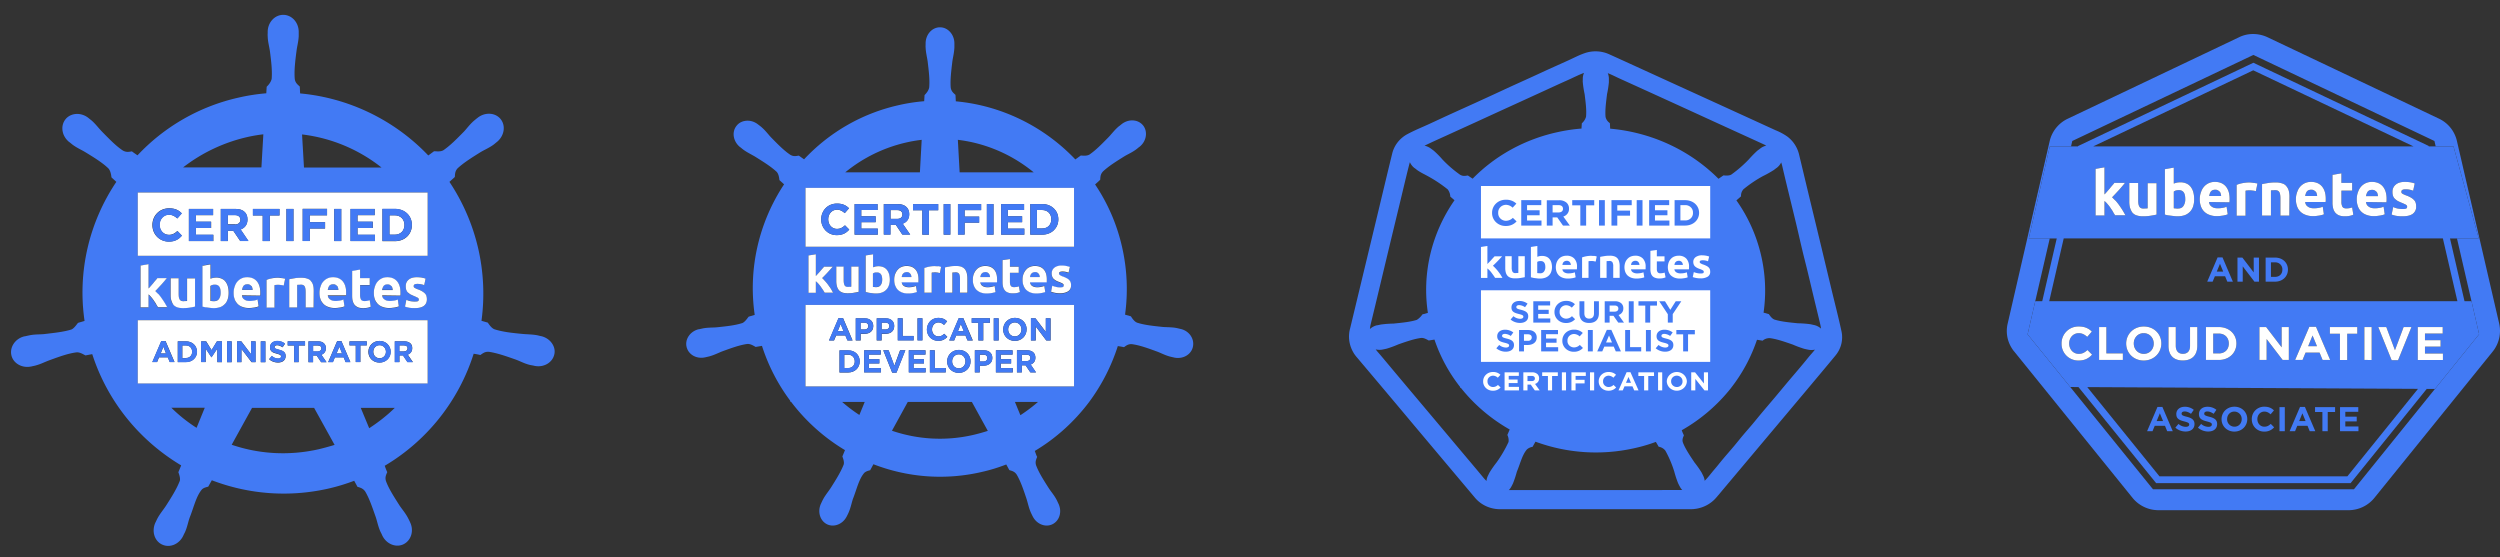 <svg width="588" height="131" fill="none" xmlns="http://www.w3.org/2000/svg"><rect width="100%" height="100%" fill="#333333" stroke="none"/><path d="M542.88 81.425h2.068l-1.034-2.51-1.034 2.51zm-36.322-.609v-.022c0-1.327-.979-2.432-2.357-2.432-1.378 0-2.335 1.083-2.335 2.41v.022c0 1.327.979 2.433 2.357 2.433 1.378 0 2.335-1.084 2.335-2.41zm15.31-2.355h-1.323v4.666h1.323c1.4 0 2.345-.94 2.345-2.31v-.023c0-1.371-.945-2.333-2.345-2.333z" fill="#427AF4"/><path d="M587.818 76.148l-9.969-43.068a7.693 7.693 0 0 0-4.183-5.16L533.332 8.762a8.113 8.113 0 0 0-3.749-.757 7.49 7.49 0 0 0-2.96.757l-40.335 19.183a7.803 7.803 0 0 0-2.674 2.114 7.748 7.748 0 0 0-1.509 3.047l-9.914 43.068a7.522 7.522 0 0 0 1.059 5.836c.13.21.275.408.435.595l27.922 34.53a7.835 7.835 0 0 0 2.693 2.103 7.875 7.875 0 0 0 3.337.761h44.762a7.878 7.878 0 0 0 3.337-.761 7.835 7.835 0 0 0 2.693-2.103l27.922-34.53a7.77 7.77 0 0 0 1.467-6.458zm-81.431 38.935l-19.469-24.058-10.028-12.391 1.802-7.797 3.411-14.758h-4.93l4.945-21.644h4.989l.294-1.274 42.59-20.238 42.589 20.238.295 1.274h4.189l5.934 21.644h-5.117l3.413 14.758 1.797 7.77-10.39 12.872-19.053 23.604h-47.261z" fill="#427AF4"/><path d="M507.12 113.633h45.741l17.908-22.164 1.932.01 10.39-12.872-1.797-7.77h-1.642l-3.411-14.758h6.757l-5.934-21.644h-5.827l-.026-.116-41.22-19.56-41.22 19.586-.021.09h-6.632l-4.945 21.644h6.573l-3.411 14.757h-1.643l-1.802 7.798 10.028 12.39 1.931.011 18.271 22.598zm44.979-1.595h-44.191L490.92 91.046l77.79.412-16.611 20.58zm-63.174-28.811c.889 0 1.434-.354 2.045-.907l1.089 1.095c-.8.851-1.689 1.382-3.19 1.382a3.94 3.94 0 0 1-2.796-1.1 3.9 3.9 0 0 1-1.195-2.88v-.023a3.924 3.924 0 0 1 1.109-2.802 3.963 3.963 0 0 1 2.949-1.201c1.467 0 2.345.487 3.068 1.194l-1.09 1.25c-.6-.542-1.211-.874-1.989-.874-1.312 0-2.257 1.084-2.257 2.41v.023c0 1.327.923 2.433 2.257 2.433zm10.372-.11v1.547h-5.591v-7.74h1.712v6.192h3.879zm.78-2.3v-.023c0-2.2 1.745-4.003 4.146-4.003s4.124 1.78 4.124 3.98v.023c0 2.2-1.745 4.003-4.146 4.003s-4.124-1.78-4.124-3.98zm13.341 2.399c1.045 0 1.678-.63 1.678-1.858v-4.434h1.712v4.367c0 2.345-1.323 3.495-3.413 3.495-2.089 0-3.368-1.161-3.368-3.44v-4.422h1.712v4.378c0 1.261.634 1.914 1.679 1.914zm5.415 1.448v-7.74h3.034c2.446 0 4.136 1.67 4.136 3.848v.022c0 2.178-1.69 3.87-4.136 3.87h-3.034zm12.585 0v-7.74h1.578l3.647 4.765v-4.765h1.689v7.74h-1.456l-3.769-4.92v4.92h-1.689zm16.566-6.17v-1.57h6.447v1.57h-2.367v6.17h-1.712v-6.17h-2.368zm.077 6.17h-1.79l-.712-1.736h-3.29l-.711 1.736h-1.746l3.335-7.796h1.579l3.335 7.796zm8.039 0v-7.74h1.712v7.74H556.1zm3.269-7.74h1.89l2.034 5.451 2.034-5.451h1.845l-3.145 7.795h-1.512l-3.146-7.795zm14.653 3.085v1.515h-3.669v1.625h4.224v1.515h-5.925v-7.74h5.87v1.515h-4.169v1.57h3.669zm-8.205-31.892c-.236-.1-.54-.269-.979-.437-.303-.134-.607-.268-.877-.402a4.98 4.98 0 0 1-.675-.504 1.777 1.777 0 0 1-.439-.672 2.948 2.948 0 0 1-.135-.973 2.065 2.065 0 0 1 .776-1.713c.507-.436 1.249-.637 2.127-.637a8.37 8.37 0 0 1 1.316.1c.344.064.682.154 1.013.269l-.372 1.712a4.215 4.215 0 0 0-.776-.235 4.38 4.38 0 0 0-.979-.1c-.675 0-1.012.167-1.012.57a.452.452 0 0 0 .202.437c.135.067.236.134.371.201.187.09.378.169.574.235.4.14.785.32 1.148.537.263.155.502.347.709.571.18.188.308.42.371.672.073.273.107.556.101.839a2.012 2.012 0 0 1-.81 1.712c-.574.403-1.35.571-2.363.571a7.618 7.618 0 0 1-1.653-.134 6.019 6.019 0 0 1-.945-.269l.371-1.78c.352.174.727.298 1.114.37.367.067.74.1 1.113.1.274.014.548-.02.811-.1a.479.479 0 0 0 .236-.47c0-.202-.135-.336-.338-.47zm-35.853-31.58l37.703 17.898h-75.353l37.65-17.899zm31.33 31.043l-4.792-.067a1.316 1.316 0 0 0 .607 1.074c.338.269.81.403 1.418.403.385.001.769-.033 1.147-.1.325-.052.643-.142.945-.27l.27 1.78a3.667 3.667 0 0 1-.472.168c-.203.034-.405.1-.641.134-.237.034-.507.067-.743.1a5.99 5.99 0 0 1-.776.035 4.662 4.662 0 0 1-1.755-.336 3.217 3.217 0 0 1-1.958-2.082 4.698 4.698 0 0 1-.236-1.578 4.777 4.777 0 0 1 .337-1.78c.164-.475.429-.91.777-1.275a3.293 3.293 0 0 1 1.147-.773 3.52 3.52 0 0 1 1.317-.234c1.046 0 1.89.335 2.497 1.007.608.671.945 1.678.945 2.954v.437c0 .168-.034.302-.034.403zm-8.066-4.566v1.813h-2.532v2.686c-.008.382.073.761.237 1.108.168.268.472.402.945.402.237-.004.474-.026.708-.067.218-.04.432-.096.642-.168l.27 1.713c-.271.119-.554.21-.844.268a5.604 5.604 0 0 1-1.148.101 3.577 3.577 0 0 1-1.417-.235 2.543 2.543 0 0 1-.878-.671 2.664 2.664 0 0 1-.472-1.041 5.277 5.277 0 0 1-.135-1.343v-6.447l2.092-.369v2.25h2.532zm-10.43 5.573c.338.269.81.403 1.418.403a6.35 6.35 0 0 0 1.148-.1c.324-.052.642-.142.945-.27l.27 1.78a3.735 3.735 0 0 1-.473.168c-.202.034-.405.1-.641.134s-.507.067-.743.1a5.99 5.99 0 0 1-.776.035 4.666 4.666 0 0 1-1.755-.336 3.217 3.217 0 0 1-1.958-2.082 4.698 4.698 0 0 1-.236-1.578 4.797 4.797 0 0 1 .337-1.78 3.35 3.35 0 0 1 1.924-2.047 3.52 3.52 0 0 1 1.317-.236c1.046 0 1.89.336 2.497 1.008.608.671.945 1.678.945 2.954v.437a2.7 2.7 0 0 1-.033.336h-4.793a1.316 1.316 0 0 0 .607 1.074zm-6.716-3.425c-.203-.302-.507-.436-1.013-.436-.135 0-.27.033-.472.033a1.948 1.948 0 0 0-.473.034v5.91h-2.093v-7.387c.338-.101.81-.168 1.384-.269.592-.096 1.19-.14 1.789-.134a4.506 4.506 0 0 1 1.586.235c.409.113.766.362 1.013.705.266.322.451.701.54 1.108.102.463.147.936.135 1.41l-.034 4.331h-2.092V46.64c0-.706-.102-1.21-.27-1.478zm-5.131-1.98l-.371 1.779a4.411 4.411 0 0 0-.709-.134 6.055 6.055 0 0 0-.81-.068 2.573 2.573 0 0 0-.472.034 1.328 1.328 0 0 0-.439.067v5.876h-2.093v-7.252a6.433 6.433 0 0 1 1.35-.403 8.795 8.795 0 0 1 1.722-.168c.169 0 .27.033.439.033.135.034.303.034.472.068.159.008.317.03.473.067.151.005.3.04.438.1zm-10.767 5.405c.338.269.811.403 1.418.403.385.001.769-.032 1.148-.1a4.07 4.07 0 0 0 .945-.27l.27 1.78a3.735 3.735 0 0 1-.473.168c-.202.034-.405.1-.641.134s-.506.067-.743.1c-.257.029-.517.04-.776.035a4.67 4.67 0 0 1-1.755-.336 3.225 3.225 0 0 1-1.958-2.082 4.698 4.698 0 0 1-.236-1.578 4.778 4.778 0 0 1 .338-1.78c.164-.475.428-.91.776-1.275a3.293 3.293 0 0 1 1.147-.773 3.52 3.52 0 0 1 1.317-.234c1.046 0 1.89.335 2.497 1.007.608.671.946 1.678.946 2.954v.437c0 .168-.034.302-.034.403l-4.793-.067a1.325 1.325 0 0 0 .607 1.074zm-8.168-5.64a6.1 6.1 0 0 1 .811-.068c.474-.005.945.087 1.383.269.415.17.777.449 1.047.806.281.37.488.792.607 1.242.14.537.208 1.09.203 1.645a5.306 5.306 0 0 1-.237 1.679 3.19 3.19 0 0 1-.742 1.276c-.34.354-.755.63-1.215.806a5.02 5.02 0 0 1-1.654.268 6.288 6.288 0 0 1-.776-.033l-.81-.101c-.237-.034-.54-.067-.81-.101-.237-.067-.473-.1-.642-.168V39.79l2.093-.369v3.76c.242-.093.49-.172.742-.235zm-11.07 5.808a6.366 6.366 0 0 1-.135-1.444v-4.264h2.092v4.03c0 .704.068 1.174.27 1.51.203.336.507.47 1.013.47.135 0 .304-.034.473-.034a1.94 1.94 0 0 0 .472-.033v-5.91h2.093v7.387c-.338.1-.81.168-1.384.269-.591.096-1.19.14-1.789.134a4.508 4.508 0 0 1-1.586-.235 2.098 2.098 0 0 1-1.013-.739 5.08 5.08 0 0 1-.506-1.141zm-5.333-3.727c.203-.235.439-.504.641-.739.169-.235.405-.503.574-.705a6.08 6.08 0 0 0 .473-.57h2.497c-.472.604-.979 1.175-1.451 1.712-.506.537-1.013 1.108-1.586 1.679.27.235.54.57.877.839.304.37.608.739.878 1.142.27.402.54.772.776 1.175s.439.738.608 1.074h-2.431c-.135-.235-.337-.504-.506-.84-.169-.335-.405-.604-.607-.94a8.677 8.677 0 0 0-.675-.872 4.703 4.703 0 0 0-.709-.705v3.39h-2.093V39.724l2.093-.37v6.38c.202-.201.438-.47.641-.705zm-10.228 11.05h89.18l3.415 14.758h-96.002l3.407-14.757z" fill="#427AF4"/><path d="M488.925 78.361c.778 0 1.389.332 1.99.874l1.089-1.25c-.722-.707-1.601-1.194-3.068-1.194a3.967 3.967 0 0 0-2.826 1.08 3.927 3.927 0 0 0-1.231 2.923v.022a3.892 3.892 0 0 0 1.097 2.784 3.936 3.936 0 0 0 2.893 1.197c1.501 0 2.39-.53 3.191-1.382l-1.09-1.095c-.611.553-1.156.907-2.045.907-1.334 0-2.257-1.106-2.257-2.433v-.022c0-1.327.945-2.41 2.257-2.41zm4.781-1.437v7.74h5.592v-1.548h-3.88v-6.192h-1.712zm14.641 3.87v-.022c0-2.2-1.723-3.98-4.124-3.98s-4.146 1.802-4.146 4.002v.022c0 2.2 1.723 3.981 4.124 3.981s4.146-1.802 4.146-4.003zm-6.481 0v-.022c0-1.327.957-2.41 2.335-2.41 1.378 0 2.357 1.105 2.357 2.432v.022c0 1.327-.956 2.41-2.335 2.41-1.378 0-2.357-1.105-2.357-2.432zm8.161-3.87v4.423c0 2.278 1.279 3.439 3.368 3.439 2.09 0 3.413-1.15 3.413-3.494v-4.368h-1.712v4.434c0 1.228-.633 1.858-1.678 1.858s-1.679-.653-1.679-1.913v-4.38h-1.712zm15.976 3.87v-.022c0-2.178-1.69-3.848-4.135-3.848h-3.035v7.74h3.035c2.445 0 4.135-1.691 4.135-3.87zm-1.79.022c0 1.371-.945 2.311-2.345 2.311h-1.323v-4.666h1.323c1.4 0 2.345.962 2.345 2.333v.022zm12.663 3.848h1.457v-7.74h-1.69v4.766l-3.646-4.766h-1.579v7.74h1.69v-4.92l3.768 4.92zm6.271-7.796l-3.334 7.796h1.745l.711-1.736h3.291l.711 1.736h1.79l-3.335-7.796h-1.579zm-.266 4.556l1.033-2.51 1.034 2.51h-2.067zm9.183 3.24v-6.17h2.367v-1.57h-6.447v1.57h2.368v6.17h1.712zm4.036-7.74h1.712v7.74H556.1v-7.74zm11.073 0h-1.845l-2.035 5.451-2.034-5.451h-1.89l3.146 7.796h1.512l3.146-7.796zm7.349 1.515v-1.515h-5.869v7.74h5.924V83.15h-4.224v-1.625h3.669V80.01h-3.669v-1.57h4.169z" fill="#fff"/><path d="M521.579 60.544l-2.439 5.701h1.276l.521-1.27h2.406l.52 1.27h1.309l-2.439-5.701h-1.154zm-.195 3.332l.756-1.836.756 1.836h-1.512zm8.69.194l-2.667-3.486h-1.154v5.661h1.236v-3.599l2.756 3.6h1.064v-5.662h-1.235v3.486zm5.024-3.486h-2.22v5.661h2.22c1.788 0 3.024-1.237 3.024-2.83v-.017c0-1.593-1.236-2.814-3.024-2.814zm1.715 2.847c0 1.003-.691 1.69-1.715 1.69h-.968v-3.413h.968a1.645 1.645 0 0 1 1.239.474 1.632 1.632 0 0 1 .476 1.233v.016zm-14.738-18.335a1.93 1.93 0 0 0-.439-.336 1.089 1.089 0 0 0-.608-.135 1.64 1.64 0 0 0-.607.101c-.172.075-.322.19-.439.336a2.028 2.028 0 0 0-.236.47 3.111 3.111 0 0 0-.135.537h-.034v.034h2.835a2.976 2.976 0 0 0-.101-.538c-.068-.2-.101-.369-.236-.47zm22.58 0a1.908 1.908 0 0 0-.439-.336 1.089 1.089 0 0 0-.608-.135 1.64 1.64 0 0 0-.607.101c-.171.075-.322.19-.439.336a2.026 2.026 0 0 0-.236.47 3.111 3.111 0 0 0-.135.537h-.034v.034h2.835a3.635 3.635 0 0 0-.101-.538c-.068-.2-.101-.369-.236-.47zm14.311.033a1.932 1.932 0 0 0-.439-.336 1.087 1.087 0 0 0-.608-.134 1.64 1.64 0 0 0-.607.1c-.172.076-.322.191-.439.337a2.026 2.026 0 0 0-.236.47c-.068.167-.102.335-.169.57h2.835a3.632 3.632 0 0 0-.101-.537c-.068-.201-.101-.37-.236-.47zm-47.692 3.861c.135 0 .236.034.405.034.179.028.359.039.54.033.608 0 1.046-.201 1.316-.604.315-.49.468-1.065.439-1.645 0-1.377-.472-2.082-1.485-2.082a2.086 2.086 0 0 0-.641.067c-.211.04-.408.133-.574.269v3.928z" fill="#427AF4"/><path d="M561.328 46.74c0-1.275-.337-2.282-.945-2.954-.607-.672-1.451-1.007-2.497-1.007a3.516 3.516 0 0 0-1.317.235 3.293 3.293 0 0 0-1.147.772c-.348.365-.612.8-.776 1.276a4.778 4.778 0 0 0-.338 1.78c-.012.535.068 1.069.236 1.577a3.225 3.225 0 0 0 1.958 2.082 4.67 4.67 0 0 0 1.755.336c.259.005.519-.006.776-.034.237-.033.507-.067.743-.1.236-.034.439-.101.641-.135.161-.045.319-.101.473-.168l-.27-1.78a4.075 4.075 0 0 1-.945.27 6.36 6.36 0 0 1-1.148.1c-.607 0-1.08-.134-1.418-.403a1.316 1.316 0 0 1-.607-1.074l4.793.067c0-.1.033-.235.033-.403v-.436zm-4.86-.604c.068-.235.101-.403.169-.57.058-.167.137-.325.236-.47.117-.146.268-.261.439-.336.194-.072.4-.106.607-.101.212-.015.423.031.608.134.162.09.31.203.439.336.135.1.169.269.236.47.047.176.081.356.101.537h-2.835zm9.451 2.921c-.262.08-.536.115-.81.101a6.24 6.24 0 0 1-1.114-.1 4.34 4.34 0 0 1-1.114-.37l-.371 1.78c.307.115.623.204.945.268.544.105 1.099.15 1.654.134 1.012 0 1.789-.167 2.362-.57a2.012 2.012 0 0 0 .81-1.713 3.01 3.01 0 0 0-.101-.84 1.493 1.493 0 0 0-.371-.67 3.106 3.106 0 0 0-.709-.571 6.15 6.15 0 0 0-1.148-.538 4.975 4.975 0 0 1-.573-.235c-.135-.067-.237-.134-.372-.201a.443.443 0 0 1-.168-.201.485.485 0 0 1-.034-.236c0-.402.337-.57 1.012-.57.329-.004.658.03.979.1.266.054.526.133.777.235l.371-1.712a6.907 6.907 0 0 0-1.013-.269 8.35 8.35 0 0 0-1.316-.1c-.878 0-1.62.201-2.126.638a2.075 2.075 0 0 0-.777 1.712c-.009.33.036.659.135.974.094.254.244.483.439.671.21.187.436.355.675.504.27.134.574.268.878.403.438.168.742.335.978.436.203.135.338.269.338.47a.477.477 0 0 1-.236.47zm-18.901-1.88v-.436c0-1.276-.338-2.283-.945-2.955-.608-.672-1.452-1.007-2.498-1.007a3.507 3.507 0 0 0-1.316.235 3.362 3.362 0 0 0-1.924 2.048 4.778 4.778 0 0 0-.338 1.78c-.012.535.068 1.069.236 1.577.143.474.394.908.734 1.27.34.36.759.639 1.224.812a4.67 4.67 0 0 0 1.755.336c.259.005.519-.006.776-.034.237-.033.507-.067.743-.1.236-.034.439-.101.641-.135.161-.045.319-.101.473-.168l-.27-1.78c-.303.128-.62.218-.945.27a6.36 6.36 0 0 1-1.148.1c-.607 0-1.08-.134-1.417-.403a1.319 1.319 0 0 1-.608-1.074h4.793c.018-.111.03-.223.034-.336zm-4.861-1.074v-.034h.034c.029-.183.074-.362.135-.537.058-.166.138-.324.236-.47.117-.145.268-.26.439-.336.194-.071.401-.106.608-.1.211-.016.422.03.607.134.162.09.31.203.439.335.135.101.169.269.236.47.047.177.081.356.101.538h-2.835zm-39.692 4.532c.51.173 1.048.252 1.586.235.599.007 1.198-.038 1.789-.134.574-.1 1.046-.168 1.384-.269v-7.386h-2.093v5.91a1.93 1.93 0 0 1-.472.033c-.169 0-.338.033-.473.033-.506 0-.81-.134-1.012-.47-.203-.336-.27-.806-.27-1.51v-4.03h-2.093v4.264c-.01.485.035.97.135 1.444.121.4.291.783.506 1.142.254.343.608.6 1.013.738zm35.98.068l.033-4.332a5.864 5.864 0 0 0-.135-1.41 2.615 2.615 0 0 0-.54-1.108 1.855 1.855 0 0 0-1.012-.705 4.512 4.512 0 0 0-1.587-.235 10.432 10.432 0 0 0-1.789.134c-.573.101-1.046.168-1.383.269v7.386h2.092v-5.909c.156-.03.315-.041.473-.033.202 0 .337-.034.472-.034.507 0 .81.134 1.013.437.169.268.27.772.27 1.477v4.063h2.093zm-8.877-7.756c-.169 0-.27-.034-.439-.034-.578 0-1.155.056-1.721.168a6.41 6.41 0 0 0-1.35.403v7.252h2.092V44.86c.142-.046.29-.07.439-.067.156-.025.314-.037.472-.033a6.1 6.1 0 0 1 .811.067c.239.025.476.07.708.134l.372-1.78a1.208 1.208 0 0 0-.439-.1 2.663 2.663 0 0 0-.473-.067c-.168-.034-.337-.034-.472-.067zm-5.164 4.23v-.436c0-1.276-.338-2.283-.945-2.955-.608-.672-1.452-1.007-2.498-1.007a3.507 3.507 0 0 0-1.316.235 3.287 3.287 0 0 0-1.148.772c-.347.365-.612.8-.776 1.276a4.778 4.778 0 0 0-.338 1.78c-.012.535.068 1.069.237 1.577a3.21 3.21 0 0 0 1.957 2.082 4.67 4.67 0 0 0 1.755.336 6.04 6.04 0 0 0 .777-.034c.236-.033.506-.067.742-.1.236-.034.439-.101.641-.135a3.68 3.68 0 0 0 .473-.168l-.27-1.78c-.303.128-.62.218-.945.27a6.35 6.35 0 0 1-1.148.1c-.607 0-1.08-.134-1.417-.403a1.32 1.32 0 0 1-.608-1.074l4.793.067c0-.1.034-.235.034-.403zm-4.827-1.074v-.034h.034c.029-.183.074-.362.135-.537.058-.166.137-.324.236-.47.117-.145.268-.26.439-.336.194-.071.4-.106.607-.1.212-.016.423.03.608.134.162.09.31.203.439.335.135.101.169.269.236.47.05.176.084.356.101.538h-2.835zm-10.395-6.312v10.676c.168.068.405.101.641.168.27.034.574.068.81.101l.81.1c.258.028.517.04.776.034a5.014 5.014 0 0 0 1.654-.268c.46-.176.875-.452 1.215-.806.344-.362.598-.799.743-1.276.168-.543.248-1.11.236-1.679a6.297 6.297 0 0 0-.203-1.645 3.555 3.555 0 0 0-.607-1.242 2.506 2.506 0 0 0-1.046-.806 3.508 3.508 0 0 0-1.384-.269 6.086 6.086 0 0 0-.81.068c-.252.063-.5.141-.743.235v-3.76l-2.092.369zm2.666 5.002c.209-.055.425-.078.641-.067 1.013 0 1.485.705 1.485 2.082.03.58-.124 1.155-.438 1.645-.27.403-.709.604-1.317.604a2.928 2.928 0 0 1-.54-.033c-.169 0-.27-.034-.405-.034v-3.928c.166-.136.363-.228.574-.269zm36.756-3.66v6.447c-.012.452.033.903.135 1.343.08.377.242.732.472 1.04.24.286.539.515.878.672.452.174.934.254 1.418.235.385.006.769-.027 1.147-.1.29-.06.573-.15.844-.269l-.27-1.712a4.523 4.523 0 0 1-.641.168c-.235.04-.471.063-.709.067-.473 0-.776-.135-.945-.403a2.453 2.453 0 0 1-.236-1.108v-2.686h2.531v-1.813h-2.531v-2.25l-2.093.37zm-55.725-1.41V50.67h2.093v-3.391c.261.209.499.445.709.705.243.276.469.568.675.873.202.336.439.604.607.94.169.336.372.604.507.84h2.43c-.169-.336-.372-.672-.608-1.075-.236-.403-.506-.772-.776-1.175s-.574-.772-.878-1.142c-.337-.268-.607-.604-.877-.84.574-.57 1.08-1.14 1.586-1.678.473-.537.979-1.108 1.451-1.712h-2.497c-.146.2-.303.39-.473.57-.168.202-.405.47-.574.706-.202.235-.438.503-.641.738-.202.235-.439.504-.641.705v-6.379l-2.093.37z" fill="#fff"/><path d="M506.275 101.412l.52-1.27h2.407l.52 1.27h1.309l-2.439-5.702h-1.154l-2.439 5.702h1.276zm1.724-4.206l.756 1.836h-1.512l.756-1.835zm6.08 3.187a2.62 2.62 0 0 1-1.699-.688l-.74.882a3.634 3.634 0 0 0 2.415.906c1.228 0 2.089-.631 2.089-1.755v-.016c0-.987-.65-1.4-1.804-1.699-.984-.25-1.228-.372-1.228-.744v-.016c0-.275.252-.493.732-.493.479 0 .975.21 1.479.558l.651-.938a3.308 3.308 0 0 0-2.114-.72c-1.163 0-1.992.68-1.992 1.706v.016c0 1.125.74 1.44 1.886 1.731.951.243 1.147.404 1.147.72v.016c0 .332-.309.534-.822.534zm5.325 0a2.62 2.62 0 0 1-1.699-.688l-.74.882a3.632 3.632 0 0 0 2.415.906c1.227 0 2.089-.631 2.089-1.755v-.016c0-.987-.65-1.4-1.805-1.699-.984-.25-1.228-.372-1.228-.744v-.016c0-.275.252-.493.732-.493s.976.21 1.48.558l.65-.938a3.305 3.305 0 0 0-2.113-.72c-1.163 0-1.992.68-1.992 1.706v.016c0 1.125.739 1.44 1.886 1.731.951.243 1.146.404 1.146.72v.016c0 .332-.309.534-.821.534zm6.121 1.116c1.756 0 3.033-1.318 3.033-2.928v-.016c0-1.61-1.261-2.911-3.016-2.911-1.757 0-3.033 1.318-3.033 2.927v.016c0 1.61 1.26 2.912 3.016 2.912zm-1.707-2.944c0-.97.699-1.763 1.707-1.763a1.735 1.735 0 0 1 1.595 1.066c.086.209.13.433.13.659l-.001.054v.016c0 .97-.699 1.763-1.707 1.763a1.73 1.73 0 0 1-1.595-1.065 1.692 1.692 0 0 1-.13-.659l.001-.055v-.016zm8.723 2.944a2.907 2.907 0 0 0 2.333-1.011l-.797-.8c-.447.404-.845.662-1.495.662-.976 0-1.651-.808-1.651-1.779v-.016c0-.97.691-1.763 1.651-1.763.569 0 1.016.243 1.455.639l.796-.914c-.528-.517-1.17-.873-2.243-.873a2.908 2.908 0 0 0-2.067.789 2.876 2.876 0 0 0-.901 2.138v.016a2.85 2.85 0 0 0 .803 2.037c.528.546 1.253.86 2.015.875h.101zm3.593-5.758h1.252v5.661h-1.252v-5.661zm4.186 4.391h2.407l.52 1.27h1.309l-2.439-5.702h-1.154l-2.44 5.702h1.277l.52-1.27zm1.203-2.935l.757 1.835h-1.513l.756-1.835zm4.707 4.205h1.252v-4.513h1.732v-1.148h-4.715v1.148h1.731v4.513zm8.479-1.108h-3.089v-1.189h2.682v-1.108h-2.682V96.86h3.048V95.75h-4.292v5.661h4.333v-1.108z" fill="#427AF4"/><g clip-path="url(#clip0_2190_1073)"><path d="M433.085 77.772c-.688-3.191-1.513-6.354-2.276-9.53-.856-3.565-1.71-7.13-2.562-10.695-.846-3.515-1.695-7.03-2.548-10.543-.852-3.54-1.693-7.084-2.547-10.624a7.442 7.442 0 0 0-2.803-4.284 13.684 13.684 0 0 0-2.721-1.456 16368.27 16368.27 0 0 0-23.653-10.808c-5.135-2.345-10.265-4.701-15.407-7.03a7.82 7.82 0 0 0-6.008-.242c-1.252.44-2.42 1.065-3.623 1.612-2.036.926-4.085 1.826-6.114 2.767-1.801.834-3.607 1.66-5.418 2.477-1.907.856-3.8 1.744-5.699 2.618-1.539.709-3.076 1.42-4.618 2.122-2.156.982-4.318 1.952-6.473 2.936-1.593.728-3.173 1.48-4.766 2.205-1.588.724-3.212 1.38-4.744 2.206a7.284 7.284 0 0 0-2.374 1.964 6.911 6.911 0 0 0-1.305 2.731c-1.153 4.71-2.273 9.426-3.406 14.14-2.152 8.95-4.305 17.9-6.46 26.85a7.305 7.305 0 0 0-.08 3.638 7.503 7.503 0 0 0 1.691 3.26 4385.918 4385.918 0 0 1 13.691 16.274c4.654 5.537 9.31 11.073 13.967 16.608a7.506 7.506 0 0 0 2.721 2.094 7.843 7.843 0 0 0 3.413.702c7.403.007 14.806.008 22.209.003l22.29-.002a8.101 8.101 0 0 0 3.478-.703 7.764 7.764 0 0 0 2.791-2.106c.587-.674 1.151-1.366 1.725-2.05l12.479-14.85 6.668-7.937c2.362-2.818 4.73-5.63 7.069-8.465a6.785 6.785 0 0 0 1.414-2.786 6.603 6.603 0 0 0-.001-3.096zM421.271 47.75c.571 2.359 1.159 4.713 1.7 7.078.31 1.354.625 2.706.946 4.058.291 1.227.607 2.453.913 3.679.575 2.307 1.109 4.623 1.663 6.934.465 1.938.94 3.874 1.401 5.812.157.657.329 1.31.417 1.977a3.645 3.645 0 0 0-1.632-.84c-.254-.048-.634-.145-.887-.193a24.77 24.77 0 0 0-2.941-.219c-2.155-.218-3.93-.388-5.502-.873-.634-.242-1.09-.97-1.318-1.285l-1.242-.34a36.418 36.418 0 0 0-.634-13.706 36.619 36.619 0 0 0-5.755-12.71c.329-.267.913-.777 1.09-.947a2.256 2.256 0 0 1 .583-1.673 29.582 29.582 0 0 1 4.564-3.081 25.1 25.1 0 0 0 2.56-1.431c.203-.146.457-.364.685-.51a3.529 3.529 0 0 0 1.055-1.282c.096.27.176.545.241.824.298 1.3.607 2.595.918 3.891.388 1.614.785 3.225 1.175 4.838zm-40.354-29.284c7.164 3.25 14.321 6.514 21.47 9.795l12.23 5.587c.274.126.546.258.813.396a3.859 3.859 0 0 0-1.377.652c-.202.17-.481.364-.684.509-.716.65-1.393 1.34-2.028 2.062a29.338 29.338 0 0 1-4.133 3.59c-.583.34-1.47.218-1.85.194l-1.167.8c-6.73-6.74-15.778-10.927-25.479-11.789-.025-.388-.051-1.091-.076-1.31a2.32 2.32 0 0 1-1.014-1.48c-.127-1.576.101-3.274.355-5.336.2-.92.344-1.852.431-2.79v-.824c0-.451-.089-.898-.262-1.317.947.365 1.848.842 2.771 1.261zm-39.546 12.882c1.77-.81 3.543-1.612 5.312-2.422 1.842-.843 3.683-1.688 5.523-2.535a4377.845 4377.845 0 0 0 11.018-5.038c1.794-.82 3.581-1.655 5.385-2.451 1.32-.583 2.598-1.255 3.951-1.763a3.458 3.458 0 0 0-.288 1.383v.073c0 .242-.025.533 0 .752.087.937.231 1.868.431 2.79.254 2.037.482 3.759.33 5.336a3.195 3.195 0 0 1-.989 1.528l-.076 1.237c-1.869.144-3.725.42-5.552.825-7.68 1.655-14.665 5.474-20.054 10.964-.329-.218-.938-.63-1.115-.752-.558.073-1.09.243-1.826-.17a27.727 27.727 0 0 1-4.132-3.565 22.291 22.291 0 0 0-2.028-2.062 16.28 16.28 0 0 0-.685-.51 3.804 3.804 0 0 0-1.53-.7c.028-.014.053-.03.081-.044 2.063-.994 4.16-1.922 6.244-2.876zm-15.156 28.99c.977-4.068 1.958-8.135 2.942-12.2.77-3.193 1.514-6.39 2.323-9.573.036-.143.085-.277.129-.414.241.55.624 1.032 1.114 1.402.025 0 .025.024.05.024.203.146.457.364.634.486.887.606 1.673.945 2.535 1.43 1.613.888 3.14 1.911 4.564 3.057.373.496.585 1.087.608 1.698l.989.85c-5.43 7.788-7.661 17.222-6.262 26.488l-1.293.364a4.357 4.357 0 0 1-1.318 1.286c-1.572.485-3.347.655-5.502.873a24.77 24.77 0 0 0-2.941.219c-.228.048-.557.12-.811.17h-.076a3.68 3.68 0 0 0-1.694.886c.039-.404.106-.806.202-1.201 1.292-5.277 2.539-10.564 3.807-15.846zm22.686 52.012c-1.947-2.357-3.93-4.687-5.897-7.029l-5.699-6.783c-2.112-2.512-4.225-5.022-6.339-7.532a3908.084 3908.084 0 0 1-6.045-7.212c-.452-.54-.939-1.057-1.363-1.619.56.137 1.147.145 1.711.023h.051a.086.086 0 0 0 .05-.024c.254-.049.583-.122.786-.17a24.68 24.68 0 0 0 2.764-1.019c2.028-.704 3.701-1.286 5.349-1.504.685-.049 1.394.412 1.775.606l1.343-.218a37.232 37.232 0 0 0 6.009 11.11v.218h.177a39.928 39.928 0 0 0 11.511 9.825l-.558 1.285c.264.511.361 1.086.279 1.65a29.408 29.408 0 0 1-2.789 4.779 24.585 24.585 0 0 0-1.648 2.353c-.127.218-.279.557-.406.8a3.467 3.467 0 0 0-.339 1.234 9.238 9.238 0 0 1-.722-.773zm26.39 2.906l-15.158.001c-1.689 0-3.377.004-5.066.012-.062 0-.12-.008-.182-.009.244-.253.447-.539.604-.848a10.2 10.2 0 0 0 .38-.752c.35-.881.646-1.78.888-2.693.811-1.94 1.267-4.002 2.383-5.264a2.532 2.532 0 0 1 1.318-.606l.685-1.213a41.119 41.119 0 0 0 23.045 1.577 37.625 37.625 0 0 0 5.274-1.528c.202.339.557.97.659 1.14.63.097 1.195.428 1.572.921a25.542 25.542 0 0 1 2.104 4.949c.241.913.538 1.812.887 2.693.102.218.254.533.38.752.157.314.362.605.607.862-6.794.016-13.587.006-20.38.006zM423.149 86.7c-.818.974-1.653 1.937-2.472 2.911-1.068 1.27-2.123 2.55-3.191 3.82-1.052 1.25-2.119 2.49-3.17 3.743-.737.877-1.451 1.773-2.189 2.65-.719.854-1.464 1.689-2.182 2.544-.727.866-1.427 1.753-2.155 2.619-.824.981-1.675 1.942-2.5 2.923-.718.854-1.399 1.737-2.128 2.582-.733.849-1.389 1.765-2.181 2.555-.013.013-.028.024-.041.038a3.432 3.432 0 0 0-.349-1.196c-.126-.243-.279-.582-.405-.8a24.432 24.432 0 0 0-1.648-2.329c-1.166-1.747-2.13-3.178-2.713-4.658-.254-.752.051-1.237.228-1.722a8.757 8.757 0 0 1-.507-1.189 39.838 39.838 0 0 0 11.561-9.897h.051v-.072a38.195 38.195 0 0 0 6.084-11.304c.406.048 1.09.17 1.319.218.23-.206.502-.365.798-.469.296-.104.61-.15.925-.138 1.648.219 3.322.801 5.35 1.505.899.39 1.822.731 2.763 1.018.228.049.533.122.786.17a.092.092 0 0 1 .051.024h.051a3.904 3.904 0 0 0 1.593-.01c-.498.638-1.07 1.227-1.577 1.86-.705.876-1.427 1.741-2.152 2.604z" fill="#427AF4"/><path d="M402.24 43.74h-53.917v12.336h53.917V43.739zm-53.917 14.346v7.29h1.514v-2.243c.183.143.354.3.513.467.176.184.339.38.488.584.147.21.293.397.44.608.146.21.268.397.366.56h1.734c-.122-.21-.269-.444-.415-.7-.171-.258-.367-.514-.562-.772a9.428 9.428 0 0 0-.635-.747 7.975 7.975 0 0 0-.635-.631c.415-.374.782-.748 1.124-1.098.341-.35.683-.724 1.05-1.122h-1.783c-.106.131-.22.256-.342.374-.122.14-.268.304-.415.468a8.37 8.37 0 0 1-.464.49c-.146.164-.317.327-.464.49v-4.252l-1.514.234zm5.714 2.196v2.828c0 .322.041.644.122.957.067.271.192.526.367.748.187.22.431.388.708.49.36.123.741.178 1.123.164.425.006.85-.025 1.27-.093.39-.07.732-.117 1.001-.187v-4.93h-1.514v3.925c-.104.02-.211.028-.318.024-.122 0-.244.023-.341.023a.769.769 0 0 1-.399-.056.73.73 0 0 1-.31-.248 2.054 2.054 0 0 1-.195-1.005V60.26h-1.514v.023zm6.032-2.196v7.126c.146.047.293.07.464.117.184.045.372.076.561.094l.586.07c.187.019.374.026.562.023a3.61 3.61 0 0 0 1.172-.187c.331-.114.631-.298.879-.537.243-.238.427-.526.537-.841.13-.353.196-.724.196-1.099.004-.37-.046-.74-.147-1.098a2.325 2.325 0 0 0-.44-.84 1.83 1.83 0 0 0-.732-.538 2.717 2.717 0 0 0-1.001-.187 4.217 4.217 0 0 0-.586.047 4.63 4.63 0 0 0-.537.163v-2.547l-1.514.234zm1.855 3.365c.152-.039.308-.055.464-.047.708 0 1.075.467 1.075 1.402.022.382-.09.76-.318 1.075a1.046 1.046 0 0 1-.41.312 1.1 1.1 0 0 1-.518.085 1.69 1.69 0 0 1-.366-.024c-.122 0-.22-.023-.293-.023v-2.617a.656.656 0 0 1 .366-.163zm8.986 1.588v-.28a2.672 2.672 0 0 0-.659-1.963 2.322 2.322 0 0 0-.818-.51 2.412 2.412 0 0 0-.964-.144 2.725 2.725 0 0 0-.953.164 2.047 2.047 0 0 0-.806.514 2.578 2.578 0 0 0-.561.84 3.33 3.33 0 0 0-.049 2.244c.112.31.286.595.513.84.248.245.548.436.879.562.397.145.82.217 1.245.21.188.004.375-.004.562-.023.195-.024.366-.047.537-.07.171-.024.317-.07.44-.094a1.49 1.49 0 0 0 .317-.117l-.195-1.168a3.166 3.166 0 0 1-.66.187c-.266.046-.535.07-.805.07a1.827 1.827 0 0 1-1.026-.257.993.993 0 0 1-.301-.304.947.947 0 0 1-.139-.397h3.419c0-.117.024-.21.024-.304zm-3.443-.724c.024-.127.057-.251.098-.374a.669.669 0 0 1 .195-.303.671.671 0 0 1 .293-.21c.139-.059.289-.09.44-.094a.869.869 0 0 1 .44.093.718.718 0 0 1 .293.234c.08.087.138.191.17.304.037.114.061.231.074.35h-2.003zm7.106-2.126c-.122 0-.22-.023-.293-.023-.41-.001-.819.038-1.221.116a6.713 6.713 0 0 0-.952.257v4.813h1.514v-3.901a.944.944 0 0 1 .293-.047c.122 0 .244-.024.342-.024.196.002.392.018.586.047.171.047.342.07.464.094l.244-1.192a2.098 2.098 0 0 0-.293-.093 1.724 1.724 0 0 0-.342-.047 1.656 1.656 0 0 1-.342 0zm6.374 5.187v-2.874a3.973 3.973 0 0 0-.123-.958 1.958 1.958 0 0 0-.366-.748 1.718 1.718 0 0 0-.708-.49 3.145 3.145 0 0 0-1.123-.164 7.357 7.357 0 0 0-1.27.094c-.391.07-.733.117-1.001.187v4.93h1.514v-3.926c.104-.02.211-.028.317-.023.122 0 .244-.024.342-.024a.813.813 0 0 1 .393.052c.124.049.232.128.315.229.153.305.221.643.196.981v2.71h1.513l.001.024zm6.104-2.337v-.28a2.676 2.676 0 0 0-.659-1.963 2.331 2.331 0 0 0-.818-.51 2.414 2.414 0 0 0-.965-.144 2.723 2.723 0 0 0-.952.164 2.047 2.047 0 0 0-.806.514 2.578 2.578 0 0 0-.561.84 3.323 3.323 0 0 0-.049 2.244c.111.31.285.595.512.84.253.24.552.43.88.562.397.145.82.217 1.245.21.187.004.375-.004.562-.023.195-.024.366-.047.537-.07.171-.024.317-.07.439-.094.113-.02.22-.06.318-.117l-.196-1.168a3.157 3.157 0 0 1-.659.187c-.266.046-.535.07-.806.07a1.826 1.826 0 0 1-1.025-.257.993.993 0 0 1-.301-.304.947.947 0 0 1-.139-.397h3.419c.019-.1.027-.202.024-.304zm-3.443-.724c.024-.127.057-.251.098-.374a.669.669 0 0 1 .195-.303.665.665 0 0 1 .293-.21c.139-.059.288-.09.44-.094a.867.867 0 0 1 .439.093.711.711 0 0 1 .293.234.748.748 0 0 1 .171.304c.036.114.061.231.073.35h-2.002zm4.566-3.318v4.276c-.006.306.027.612.098.911.058.255.175.495.342.701.172.204.401.358.659.444.326.123.676.178 1.026.164.278.003.556-.02.83-.07.209-.045.413-.108.611-.187l-.22-1.122a2.676 2.676 0 0 1-.464.117c-.17.027-.341.043-.513.047a.763.763 0 0 1-.382-.052.733.733 0 0 1-.302-.229 1.29 1.29 0 0 1-.171-.724v-1.799h1.807v-1.192h-1.807v-1.495l-1.514.21zm9.084 4.042v-.28a2.676 2.676 0 0 0-.659-1.963 2.331 2.331 0 0 0-.818-.51 2.414 2.414 0 0 0-.965-.144 2.723 2.723 0 0 0-.952.164 2.047 2.047 0 0 0-.806.514 2.578 2.578 0 0 0-.561.84 3.323 3.323 0 0 0-.049 2.244c.111.31.285.595.512.84.253.24.552.43.88.562.397.145.82.217 1.245.21.187.004.375-.004.562-.023.195-.024.366-.047.537-.07.171-.024.317-.07.439-.094.113-.02.22-.06.318-.117l-.196-1.168a3.157 3.157 0 0 1-.659.187c-.266.046-.535.07-.806.07a1.826 1.826 0 0 1-1.025-.257.993.993 0 0 1-.301-.304.947.947 0 0 1-.139-.397h3.419c.019-.1.027-.202.024-.304zm-3.443-.724c.024-.127.057-.251.098-.374a.669.669 0 0 1 .195-.303.665.665 0 0 1 .293-.21c.139-.059.288-.09.44-.094a.867.867 0 0 1 .439.093.711.711 0 0 1 .293.234.748.748 0 0 1 .171.304c.036.114.061.231.073.35h-2.002zm6.74 1.94a1.78 1.78 0 0 1-.586.07 3.163 3.163 0 0 1-.806-.094 4.295 4.295 0 0 1-.782-.234l-.244 1.168c.215.078.435.14.66.187.384.081.778.12 1.172.117.59.029 1.176-.11 1.685-.397a1.31 1.31 0 0 0 .451-.498c.102-.201.149-.424.135-.647a1.97 1.97 0 0 0-.074-.56 1.205 1.205 0 0 0-.268-.444 1.776 1.776 0 0 0-.513-.374 5.652 5.652 0 0 0-.83-.35 2.098 2.098 0 0 1-.391-.164 1.057 1.057 0 0 1-.244-.14.612.612 0 0 1-.122-.14.34.34 0 0 1-.025-.164c0-.257.244-.374.708-.374.23-.002.46.021.684.07.192.04.379.095.562.164l.268-1.122a5.663 5.663 0 0 0-.708-.187 5.92 5.92 0 0 0-.928-.093 2.53 2.53 0 0 0-1.538.42 1.392 1.392 0 0 0-.425.508c-.098.199-.145.417-.137.637-.001.216.04.43.122.631.068.17.177.322.318.444.148.127.312.237.488.327.205.1.418.186.635.257.236.084.465.185.684.304.146.093.22.187.22.303 0 .21-.049.328-.171.374z" fill="#fff"/><path d="M354.135 53.149c.484.017.966-.07 1.41-.256a3.21 3.21 0 0 0 1.154-.819l-.879-.84a2.28 2.28 0 0 1-.743.51 2.36 2.36 0 0 1-.893.19 1.924 1.924 0 0 1-.719-.156 1.85 1.85 0 0 1-.598-.413 1.752 1.752 0 0 1-.383-.602 1.698 1.698 0 0 1-.107-.698v-.023a1.697 1.697 0 0 1 .107-.698c.084-.224.214-.428.383-.603a1.85 1.85 0 0 1 .598-.412c.226-.098.471-.15.719-.157.298.006.593.069.865.185.273.116.518.284.722.493l.879-.958a3.3 3.3 0 0 0-1.133-.704 3.414 3.414 0 0 0-1.333-.207 3.297 3.297 0 0 0-1.251.212 3.18 3.18 0 0 0-1.062.666 3.021 3.021 0 0 0-.704 1.011c-.16.38-.239.786-.231 1.195v.023c-.007.404.071.805.23 1.18.158.373.393.713.692.999.298.286.654.51 1.045.662.391.152.81.227 1.232.22zm8.424-1.285h-3.394v-1.238h2.955v-1.168h-2.955v-1.215h3.345v-1.169h-4.712v5.982h4.761v-1.192zm2.613-.724h1.099l1.343 1.916h1.612l-1.539-2.127a1.92 1.92 0 0 0 1-.704c.243-.334.364-.735.343-1.141v-.024a1.788 1.788 0 0 0-.126-.73 1.86 1.86 0 0 0-.411-.625 2.516 2.516 0 0 0-.851-.481 2.593 2.593 0 0 0-.98-.126h-2.857v5.958h1.367V51.14zm0-2.897h1.368c.659 0 1.074.28 1.074.864v.023c0 .514-.391.841-1.05.841h-1.392v-1.728zm6.52 4.813h1.367v-4.767h1.905v-1.215h-5.177v1.215h1.905v4.767zm4.395-5.982h1.368v5.982h-1.368v-5.982zm4.298 3.645h3.003v-1.191h-3.003v-1.262h3.394v-1.192h-4.762v5.982h1.368v-2.337zm4.566-3.645h1.368v5.982h-1.368v-5.982zm7.692 4.79h-3.394v-1.238h2.93v-1.168h-2.93v-1.215h3.345v-1.169h-4.713v5.982h4.762v-1.192zm6.984-1.799c0-1.706-1.368-2.99-3.321-2.99h-2.442v5.98h2.442c1.953 0 3.321-1.308 3.321-2.99zm-4.396-1.822h1.075c.25-.012.5.026.734.113.233.086.446.218.623.387.177.17.315.373.405.596.09.224.13.463.118.703v.023c.012.238-.029.476-.12.698-.09.222-.229.424-.406.591-.178.168-.39.297-.623.381-.233.084-.482.12-.731.106h-1.075v-3.598z" fill="#427AF4"/><path d="M402.24 68.273h-53.917v16.841h53.917v-16.84z" fill="#fff"/><path d="M355.284 75.15l.682-.782a2.47 2.47 0 0 0 1.568.61c.472 0 .758-.18.758-.474v-.014c0-.28-.18-.423-1.058-.639-1.058-.258-1.74-.538-1.74-1.536v-.014c0-.912.765-1.514 1.838-1.514a3.129 3.129 0 0 1 1.95.638l-.6.833a2.534 2.534 0 0 0-1.366-.495c-.442 0-.675.193-.675.437v.015c0 .33.225.438 1.133.66 1.065.266 1.665.632 1.665 1.507v.015c0 .997-.795 1.557-1.927 1.557a3.428 3.428 0 0 1-2.228-.804zm5.348-4.292h3.961v.984h-2.813v1.019h2.475v.983h-2.475V74.9h2.85v.983h-3.998v-5.024zm4.981 2.527v-.014c-.006-.345.06-.687.196-1.007.135-.319.337-.609.593-.852.256-.242.56-.433.895-.56a2.777 2.777 0 0 1 1.054-.18c.383-.018.765.042 1.122.176.357.133.68.338.948.6l-.735.81a1.978 1.978 0 0 0-1.343-.566 1.618 1.618 0 0 0-.604.13c-.19.08-.361.198-.503.344a1.473 1.473 0 0 0-.323.505 1.413 1.413 0 0 0-.092.586v.014a1.446 1.446 0 0 0 .41 1.099c.143.147.314.266.505.348.191.083.398.128.607.132.26-.002.517-.056.754-.157.238-.101.451-.248.626-.432l.736.71c-.265.297-.596.531-.969.687a2.79 2.79 0 0 1-1.184.211 2.75 2.75 0 0 1-1.039-.186 2.658 2.658 0 0 1-.881-.559 2.538 2.538 0 0 1-.582-.844 2.433 2.433 0 0 1-.191-.995zm5.873.344v-2.87h1.155V73.7c0 .818.427 1.241 1.132 1.241.706 0 1.133-.409 1.133-1.206v-2.878h1.156v2.835c0 1.522-.893 2.269-2.303 2.269-1.411 0-2.273-.754-2.273-2.233zm5.941-2.87h2.401c.277-.017.556.02.818.107.263.087.505.224.712.402.151.153.269.334.346.53.077.198.113.408.104.618v.015c.017.341-.084.679-.288.96a1.624 1.624 0 0 1-.837.597l1.283 1.794h-1.351l-1.125-1.607h-.908v1.607h-1.155v-5.024zm2.326 2.44c.562 0 .885-.287.885-.71v-.015c0-.474-.346-.718-.908-.718h-1.148V73.3h1.171zm3.337-2.44h1.155v5.023h-1.155v-5.024zm3.878 1.019h-1.598v-1.02h4.351v1.02h-1.598v4.004h-1.155v-4.004zm5.303 2.024l-2.018-3.044h1.35l1.253 2.017 1.275-2.017h1.313l-2.018 3.022v2.002h-1.155v-1.98zm-40.336 8.013l.682-.782c.428.378.985.595 1.568.61.472 0 .757-.18.757-.474v-.014c0-.28-.18-.424-1.057-.64-1.058-.257-1.741-.537-1.741-1.535v-.014c0-.912.765-1.515 1.838-1.515a3.13 3.13 0 0 1 1.951.639l-.601.832a2.529 2.529 0 0 0-1.365-.495c-.442 0-.675.194-.675.438v.015c0 .33.225.437 1.133.66 1.065.265 1.665.631 1.665 1.507v.014c0 .998-.795 1.558-1.928 1.558a3.428 3.428 0 0 1-2.227-.804zm5.348-4.292h2.145c1.252 0 2.01.71 2.01 1.737v.014c0 1.163-.945 1.766-2.123 1.766h-.877v1.507h-1.155v-5.024zm2.07 2.534a.848.848 0 0 0 .635-.185.771.771 0 0 0 .28-.576v-.014c0-.496-.36-.761-.938-.761h-.892v1.536h.915zm3.128-2.534h3.961v.984h-2.814v1.019h2.476v.983h-2.476v1.055h2.851v.983h-3.998v-5.024zm4.98 2.526v-.014c-.006-.345.06-.688.196-1.007.136-.32.337-.61.593-.852.256-.243.561-.433.896-.56a2.771 2.771 0 0 1 1.053-.18 2.82 2.82 0 0 1 1.122.175c.357.134.68.339.948.6l-.735.811a1.976 1.976 0 0 0-1.342-.566 1.611 1.611 0 0 0-.604.13 1.55 1.55 0 0 0-.504.343 1.474 1.474 0 0 0-.323.506 1.43 1.43 0 0 0-.092.585v.014a1.446 1.446 0 0 0 .411 1.1c.142.147.314.266.505.348.191.082.397.127.607.132a1.97 1.97 0 0 0 .754-.157c.237-.102.45-.249.626-.432l.735.71c-.264.296-.596.53-.969.686a2.79 2.79 0 0 1-1.184.212 2.756 2.756 0 0 1-1.039-.186 2.668 2.668 0 0 1-.881-.56 2.536 2.536 0 0 1-.582-.843 2.45 2.45 0 0 1-.191-.995zm6.009-2.526h1.155v5.024h-1.155v-5.024zm4.455-.036h1.065l2.251 5.06h-1.208l-.48-1.127h-2.22l-.48 1.127h-1.178l2.25-5.06zm1.215 2.957l-.697-1.63-.698 1.63h1.395zm3.099-2.92h1.155v4.019h2.618v1.004h-3.773v-5.024zm4.883 0h1.155v5.023h-1.155v-5.024zm2.295 4.29l.683-.781c.428.378.985.595 1.567.61.473 0 .758-.18.758-.474v-.014c0-.28-.18-.424-1.058-.64-1.057-.257-1.74-.537-1.74-1.535v-.014c0-.912.765-1.515 1.838-1.515a3.126 3.126 0 0 1 1.95.639l-.6.832a2.529 2.529 0 0 0-1.365-.495c-.443 0-.675.194-.675.438v.015c0 .33.225.437 1.132.66 1.065.265 1.666.631 1.666 1.507v.014c0 .998-.795 1.558-1.928 1.558a3.428 3.428 0 0 1-2.228-.804zm6.458-3.272h-1.597v-1.019h4.35v1.02h-1.597v4.004h-1.156v-4.005z" fill="#427AF4"/><path d="M348.837 89.707v-.012a2.082 2.082 0 0 1 .166-.851 2.14 2.14 0 0 1 .502-.721c.216-.206.474-.367.757-.475.284-.107.587-.159.892-.151.324-.016.647.035.949.148a2.3 2.3 0 0 1 .802.508l-.621.686a1.677 1.677 0 0 0-1.137-.48 1.37 1.37 0 0 0-.511.11 1.315 1.315 0 0 0-.426.291 1.216 1.216 0 0 0-.351.923v.012a1.245 1.245 0 0 0 .347.93c.121.125.266.225.428.295.161.07.336.107.513.11.22-.001.437-.046.638-.132.201-.085.381-.21.53-.365l.622.601c-.223.25-.504.449-.819.58a2.364 2.364 0 0 1-1.002.18 2.332 2.332 0 0 1-.88-.158 2.255 2.255 0 0 1-.745-.473 2.142 2.142 0 0 1-.492-.714 2.05 2.05 0 0 1-.162-.842zm5.041-2.138h3.351v.832h-2.38v.863h2.094v.832h-2.094v.892h2.412v.832h-3.383v-4.25zm4.411 0h2.031c.235-.014.47.016.693.09.222.075.427.19.602.34.128.13.227.283.293.45.065.167.095.344.087.523v.012c.015.289-.071.575-.243.813a1.376 1.376 0 0 1-.709.505l1.086 1.518h-1.143l-.952-1.36h-.768v1.36h-.977v-4.251zm1.967 2.065c.476 0 .749-.243.749-.602v-.012c0-.4-.292-.607-.768-.607h-.971v1.22h.99zm3.815-1.202h-1.351v-.863h3.681v.863h-1.352v3.388h-.977l-.001-3.388zm3.282-.863h.978v4.251h-.978v-4.25zm2.247 0h3.383v.85h-2.405v.905h2.12v.85h-2.12v1.646h-.978v-4.25zm4.368 0h.977v4.251h-.977v-4.25zm2.05 2.138v-.012c-.006-.291.05-.581.165-.851s.286-.516.502-.721c.217-.206.474-.367.758-.475.283-.107.587-.159.891-.151.324-.016.648.035.95.148a2.3 2.3 0 0 1 .802.508l-.622.686a1.675 1.675 0 0 0-1.136-.48c-.177.004-.35.04-.511.11a1.315 1.315 0 0 0-.426.291 1.235 1.235 0 0 0-.352.923v.012c-.01.17.015.34.075.499.06.16.153.306.273.431.12.125.265.225.427.295.162.07.336.107.514.11.22-.001.437-.046.638-.132.201-.085.381-.21.53-.365l.622.601c-.224.25-.504.449-.82.58a2.359 2.359 0 0 1-1.002.18 2.33 2.33 0 0 1-.879-.158 2.245 2.245 0 0 1-.745-.473 2.144 2.144 0 0 1-.493-.714 2.065 2.065 0 0 1-.161-.842zm6.563-2.168h.901l1.904 4.281h-1.021l-.407-.953h-1.878l-.406.953h-.997l1.904-4.28zm1.028 2.502l-.59-1.379-.59 1.38h1.18zm3.085-1.61h-1.351v-.862h3.681v.863h-1.352v3.388h-.978v-3.388zm3.283-.862h.977v4.251h-.977v-4.25zm2.05 2.138v-.012a2.215 2.215 0 0 1 .712-1.556 2.417 2.417 0 0 1 1.643-.643 2.42 2.42 0 0 1 1.647.634c.442.408.7.965.72 1.552v.013a2.215 2.215 0 0 1-.712 1.555c-.439.41-1.029.641-1.643.642a2.421 2.421 0 0 1-1.647-.633 2.22 2.22 0 0 1-.72-1.552zm3.7 0v-.012a1.241 1.241 0 0 0-.377-.941 1.35 1.35 0 0 0-.442-.292 1.403 1.403 0 0 0-1.049-.003 1.333 1.333 0 0 0-.44.289c-.124.123-.221.27-.285.43-.064.161-.093.333-.085.504v.013c-.006.173.024.345.089.507.064.161.163.308.288.433.126.125.276.224.442.292a1.408 1.408 0 0 0 1.049.003c.166-.067.315-.165.44-.289.124-.124.221-.27.285-.431.064-.16.093-.332.085-.503zm2.051-2.138h.901l2.082 2.618v-2.618h.965v4.251h-.832l-2.152-2.702v2.702h-.964v-4.25z" fill="#fff"/></g><path d="M277.733 77.38c-.28-.056-.699-.169-.979-.225-1.175-.225-2.126-.169-3.245-.253-2.378-.253-4.336-.45-6.07-1.013-.699-.28-1.203-1.125-1.454-1.49l-1.371-.394a44.332 44.332 0 0 0-.699-15.89 43.504 43.504 0 0 0-6.35-14.736c.364-.31 1.007-.9 1.203-1.097.056-.619 0-1.238.643-1.94 1.343-1.266 3.021-2.307 5.035-3.572.951-.563 1.846-.929 2.825-1.66.224-.169.504-.422.756-.59 1.622-1.294 1.986-3.544.839-5.006-1.175-1.463-3.413-1.603-5.063-.31-.224.197-.532.422-.755.59-.896.788-1.483 1.576-2.238 2.391-1.679 1.716-3.049 3.122-4.56 4.163-.643.393-1.622.253-2.042.225l-1.286.928c-7.357-7.734-17.343-12.684-28.112-13.668-.028-.45-.056-1.266-.084-1.519-.448-.422-.979-.788-1.119-1.715-.14-1.829.112-3.797.392-6.188.167-1.096.419-2.025.475-3.234v-.956c0-2.081-1.51-3.797-3.385-3.797-1.874 0-3.384 1.688-3.384 3.797v.084c0 .281-.028.619 0 .872.056 1.21.308 2.138.475 3.234.28 2.363.532 4.36.364 6.188-.14.703-.643 1.321-1.091 1.771l-.084 1.435a41.973 41.973 0 0 0-6.126.956c-8.783 1.997-16.363 6.553-22.126 12.712a139.81 139.81 0 0 1-1.23-.872c-.616.084-1.203.281-2.014-.197-1.511-1.013-2.909-2.447-4.56-4.134-.755-.816-1.314-1.603-2.237-2.39-.196-.17-.532-.423-.756-.591-.699-.563-1.538-.872-2.349-.9-1.091-.028-2.098.365-2.742 1.209-1.174 1.462-.783 3.712.84 5.006.027 0 .027.028.055.028.224.169.504.422.7.563.979.703 1.846 1.096 2.797 1.659 2.014 1.265 3.692 2.306 5.035 3.544.531.562.615 1.546.671 1.968l1.091.984c-5.818 8.803-8.503 19.659-6.909 30.711l-1.427.422c-.363.478-.895 1.238-1.454 1.49-1.734.563-3.692.76-6.07 1.013-1.119.085-2.07.028-3.245.253-.251.057-.615.14-.895.197h-.084c-1.986.478-3.272 2.334-2.853 4.134.42 1.828 2.35 2.925 4.364 2.475h.056c.028 0 .056-.028.056-.028.279-.056.643-.14.867-.197 1.147-.31 1.986-.76 3.049-1.181 2.237-.816 4.084-1.49 5.902-1.744.755-.056 1.538.479 1.958.704l1.482-.254a43.88 43.88 0 0 0 6.63 12.88v.254h.196a44.7 44.7 0 0 0 12.699 11.39l-.616 1.491c.224.562.476 1.35.308 1.912-.671 1.716-1.79 3.515-3.077 5.54-.615.928-1.259 1.66-1.818 2.728-.14.253-.308.647-.448.928-.867 1.885-.223 4.022 1.427 4.838 1.678.815 3.776-.057 4.671-1.913.14-.253.308-.618.42-.872.475-1.096.643-2.053.979-3.121.895-2.25 1.399-4.641 2.629-6.103.336-.394.895-.563 1.455-.703l.755-1.406c7.86 3.037 16.644 3.853 25.427 1.828a39.881 39.881 0 0 0 5.818-1.772c.224.394.615 1.125.727 1.322.588.197 1.203.281 1.734 1.068.924 1.575 1.567 3.46 2.322 5.738.336 1.068.504 2.025.979 3.121.112.253.28.619.42.872.895 1.884 2.993 2.756 4.671 1.941 1.678-.816 2.322-2.953 1.427-4.838-.14-.281-.308-.675-.448-.928-.559-1.068-1.203-1.771-1.818-2.699-1.287-2.025-2.35-3.685-2.993-5.4-.28-.872.056-1.435.252-1.997-.14-.141-.392-.984-.56-1.378 5.007-2.981 9.315-6.918 12.755-11.475h.056v-.084a45.047 45.047 0 0 0 6.714-13.105c.447.056 1.202.197 1.454.253.504-.338.979-.788 1.902-.703 1.818.253 3.665.928 5.902 1.743 1.035.394 1.875.872 3.049 1.181.252.057.588.141.867.197.028 0 .056.029.056.029h.056c2.014.421 3.944-.675 4.364-2.475.448-1.913-.839-3.769-2.825-4.247zm-25.119-19.35h-63.161V44.195h63.161v13.837zm-2.685 8.747c-.168-.112-.42-.225-.784-.365-.279-.113-.503-.197-.727-.31a2.188 2.188 0 0 1-.559-.393c-.168-.141-.28-.338-.364-.535a1.933 1.933 0 0 1-.14-.759c0-.563.224-1.04.644-1.378.419-.338 1.007-.506 1.762-.506.363 0 .727.028 1.063.112.335.056.615.14.811.225l-.308 1.35c-.196-.056-.419-.14-.643-.197a3.352 3.352 0 0 0-.783-.084c-.532 0-.812.14-.812.45 0 .056 0 .14.028.197a.375.375 0 0 0 .14.168c.056.057.168.113.28.17.112.055.28.112.448.196.391.14.699.281.951.422.251.14.447.281.587.45.14.169.252.337.308.534.056.197.084.422.084.675 0 .619-.224 1.069-.672 1.378-.447.31-1.091.478-1.93.478-.531 0-.979-.056-1.342-.14a5.37 5.37 0 0 1-.756-.225l.28-1.406c.28.112.587.196.895.28.308.057.616.113.923.113.308 0 .532-.028.672-.084.139-.056.195-.169.195-.366 0-.225-.084-.337-.251-.45zm-7.161.422c.28.197.699.31 1.175.31.307 0 .615-.029.923-.085.307-.056.559-.14.755-.225l.224 1.406c-.084.057-.224.085-.364.141-.14.056-.336.084-.503.113-.196.028-.392.056-.616.084-.224.028-.419.028-.643.028-.56 0-1.035-.084-1.427-.253-.419-.169-.755-.394-1.007-.675a2.31 2.31 0 0 1-.587-1.013 4.604 4.604 0 0 1-.196-1.265c0-.534.084-1.013.252-1.434.168-.422.391-.76.643-1.013.28-.281.588-.478.923-.619.364-.14.7-.196 1.091-.196.867 0 1.539.253 2.042.787.504.534.755 1.322.755 2.362v.338c0 .112-.028.225-.028.31h-3.916c.056.421.196.702.504.9zm-3.161-4.471v1.434h-2.07v2.165c0 .366.056.647.196.872.14.225.391.338.783.338.196 0 .364-.028.587-.057.196-.028.364-.084.532-.14l.252 1.35a4.106 4.106 0 0 1-.7.225 4.396 4.396 0 0 1-.951.084c-.475 0-.867-.056-1.174-.197-.308-.14-.56-.31-.756-.534-.196-.225-.307-.506-.391-.844-.084-.337-.112-.675-.112-1.097v-5.146l1.734-.281v1.8h2.07v.028zm-8.531 4.471c.279.197.699.31 1.174.31.308 0 .616-.029.923-.085.308-.056.56-.14.756-.225l.223 1.406c-.083.057-.223.085-.363.141-.14.056-.336.084-.504.113-.196.028-.391.056-.615.084-.224.028-.42.028-.643.028-.56 0-1.035-.084-1.427-.253-.42-.169-.755-.394-1.007-.675a2.29 2.29 0 0 1-.587-1.013 4.604 4.604 0 0 1-.196-1.265c0-.534.084-1.013.252-1.434.167-.422.391-.76.643-1.013.28-.281.587-.478.923-.619.364-.14.699-.196 1.091-.196.867 0 1.538.253 2.042.787.503.534.755 1.322.755 2.362v.338c0 .112-.028.225-.028.31h-3.916c.056.421.224.702.504.9zm-5.483-2.784c-.14-.225-.42-.338-.811-.338-.112 0-.252 0-.392.029-.14 0-.252.028-.363.028v4.725h-1.735v-5.935c.28-.084.672-.168 1.147-.225.476-.056.951-.112 1.455-.112.531 0 .951.056 1.286.197.336.14.616.337.812.59.195.253.335.535.419.9.084.338.14.732.14 1.153v3.46h-1.762v-3.29c0-.563-.056-.957-.196-1.182zm-4.252-1.603l-.279 1.434c-.168-.028-.336-.084-.532-.112-.196-.056-.42-.056-.671-.056-.112 0-.224 0-.392.028s-.252.028-.336.056v4.697h-1.734v-5.794a7.14 7.14 0 0 1 2.49-.45c.084 0 .195 0 .335.028.14 0 .252.028.392.056.14.029.252.057.392.057.139 0 .251.028.335.056zm-8.755 4.387c.308.197.699.31 1.175.31.308 0 .615-.029.923-.085.308-.056.559-.14.755-.225l.224 1.406c-.084.057-.224.085-.364.141a3.234 3.234 0 0 1-.503.113c-.196.028-.392.056-.616.084-.223.028-.419.028-.643.028-.559 0-1.035-.084-1.427-.253-.419-.169-.755-.394-1.007-.675-.251-.281-.475-.619-.587-1.013a4.604 4.604 0 0 1-.196-1.265c0-.534.084-1.013.252-1.434.168-.422.392-.76.643-1.013.28-.281.588-.478.923-.619.364-.14.7-.196 1.091-.196.867 0 1.539.253 2.042.787.504.534.756 1.322.756 2.362v.338c0 .112-.028.225-.028.31h-3.917c.028.421.196.702.504.9zm-6.657-4.528c.195-.056.419-.056.671-.056.42 0 .811.084 1.147.225.335.14.615.366.839.647.224.281.392.619.503 1.012.112.394.168.844.168 1.322 0 .478-.084.928-.223 1.322-.14.394-.364.731-.616 1.012-.28.282-.615.507-1.007.647-.391.14-.839.225-1.342.225-.196 0-.42 0-.644-.028l-.671-.084a5.133 5.133 0 0 1-.644-.113c-.195-.056-.391-.084-.531-.14v-8.578l1.734-.281v3.065c.196-.084.392-.169.616-.197zm-7.273 4.472c.14.253.42.366.811.366.112 0 .252 0 .392-.029.14 0 .251-.028.363-.028v-4.724h1.735v5.934a7.546 7.546 0 0 1-1.147.225c-.476.056-.951.112-1.455.112-.531 0-.951-.056-1.286-.197-.336-.14-.616-.337-.812-.59a2.436 2.436 0 0 1-.419-.9 4.814 4.814 0 0 1-.14-1.153v-3.403h1.734v3.206c0 .506.084.928.224 1.181zm-6.238-2.812c.168-.197.364-.394.532-.591.167-.197.335-.394.475-.563.14-.168.28-.337.392-.45h2.042c-.42.479-.811.929-1.203 1.35-.392.422-.811.872-1.287 1.322.224.197.476.45.727.76.252.28.476.59.728.9.252.309.447.618.643.928.196.309.364.59.476.843h-1.986a11.739 11.739 0 0 0-.42-.675c-.168-.253-.336-.478-.503-.73-.168-.254-.364-.479-.56-.704a3.658 3.658 0 0 0-.587-.562v2.7h-1.735v-8.775l1.735-.281v5.118c.168-.197.363-.394.531-.59zm-2.965 12.852v-5.456h63.161V90.88h-63.161V77.183zm53.678-36.645h-17.426l-.42-7.65c6.602.788 12.784 3.488 17.846 7.65zm-29.958-7.03a32.253 32.253 0 0 1 3.609-.62l-.42 7.65h-17.566a34.831 34.831 0 0 1 14.377-7.03zM202.124 97.6a35.724 35.724 0 0 1-4.055-3.066h5.314l-1.259 3.066zm26.77 4.696c-6.602 1.519-13.147 1.041-19.105-.984l3.72-6.778h15.077l3.748 6.806a43.872 43.872 0 0 1-3.44.956zm11.105-4.64l-1.287-3.122h5.426a38.029 38.029 0 0 1-4.139 3.122z" fill="#427AF4"/><path d="M241.453 83.427h-1.119v1.49h1.147c.56 0 .867-.31.867-.731v-.028c0-.478-.335-.731-.895-.731zm-41.986 0h-.895v3.15h.895c.923 0 1.567-.647 1.567-1.547V85c0-.928-.644-1.575-1.567-1.575zm9.539-6.244a.77.77 0 0 0 .167-.478v-.028c0-.506-.363-.788-.923-.788h-.895v1.603h.895c.364 0 .616-.112.756-.309zm-4.951 0a.77.77 0 0 0 .167-.478v-.028c0-.506-.363-.788-.923-.788h-.895v1.603h.895c.364 0 .616-.112.756-.309zm21.454 6.16c-.923 0-1.566.73-1.566 1.63v.028c0 .9.643 1.632 1.566 1.632s1.567-.732 1.567-1.632c0-.9-.644-1.659-1.567-1.659zm5.79.084h-.867v1.603h.895c.56 0 .895-.338.895-.788v-.028c0-.534-.335-.787-.923-.787z" fill="#fff"/><path d="M252.614 77.183v-5.456h-63.161V90.88h63.161V77.183zM228.53 74.85h4.308v1.069h-1.567v4.162h-1.147v-4.162h-1.566v-1.07h-.028zm-12.727 0h1.147v5.203h-1.147v-5.203zm-4.644 0h1.147v4.162h2.574v1.04h-3.721V74.85zm-14.993 5.23h-1.174l1.23-2.896 1.007-2.362h1.063l1.007 2.362 1.231 2.897h-1.203l-.475-1.181h-2.182l-.504 1.18zm6.042 4.922c0 1.463-1.119 2.616-2.741 2.616h-2.014v-5.203h2.014c1.622-.028 2.741 1.097 2.741 2.587zm.224-4.921h-1.147v-5.203h2.126c1.231 0 1.986.731 1.986 1.8v.028c0 .169-.028.338-.056.506-.224.872-1.035 1.322-2.042 1.322h-.867v1.547zm4.755 7.509h-3.944v-5.203h3.916v1.012h-2.769v1.07h2.434v1.012h-2.434v1.096h2.825v1.013h-.028zm.168-7.51h-1.147v-5.202h2.126c1.231 0 1.986.731 1.986 1.8v.028c0 .169-.028.338-.056.506-.223.872-1.035 1.322-2.042 1.322h-.867v1.547zm3.497 7.566h-1.007l-2.098-5.259h1.259l1.342 3.656 1.343-3.656h1.231l-2.07 5.26zm6.853-.056h-3.944v-5.203h3.916v1.012h-2.797v1.07h2.433v1.012h-2.433v1.096h2.825v1.013zm4.727 0h-3.72v-5.203h1.147v4.162h2.573v1.04zm-1.762-7.425c-1.539 0-2.657-1.181-2.657-2.671v-.029c0-.084 0-.197.028-.28.139-1.35 1.202-2.42 2.685-2.42.979 0 1.566.338 2.042.816l-.727.844c-.392-.366-.812-.59-1.315-.59-.783 0-1.371.59-1.483 1.35 0 .084-.028.168-.028.28v.029c0 .9.616 1.63 1.511 1.63.587 0 .951-.224 1.37-.618l.728.731c-.56.563-1.147.928-2.154.928zm7.608 4.837c0 1.491-1.175 2.7-2.769 2.7s-2.741-1.209-2.741-2.671V85c0-1.49 1.175-2.7 2.769-2.7s2.741 1.182 2.741 2.7zm-.727-4.921l-.475-1.181h-2.182l-.476 1.18h-1.147l1.231-2.896 1.007-2.362h1.063l1.007 2.362 1.231 2.897h-1.259zm5.846 4.106c0 1.21-.923 1.828-2.098 1.828h-.867v1.575h-1.147v-5.203h2.126c1.231 0 1.986.731 1.986 1.8zm.336-7.003v-2.306h1.147v5.203h-1.147v-2.897zm4.447 10.406h-3.944v-5.203h3.916v1.012h-2.769v1.07h2.434v1.012h-2.434v1.096h2.825v1.013h-.028zm-2.237-10.096c0-.113 0-.197.028-.31.139-1.35 1.258-2.419 2.741-2.419 1.51 0 2.601 1.041 2.741 2.42v.309c0 1.49-1.175 2.7-2.769 2.7-1.595-.029-2.741-1.238-2.741-2.7zm6.405 10.096l-1.119-1.66h-.895v1.66h-1.147v-5.203h2.378c.671 0 1.175.197 1.51.534.28.282.448.703.448 1.181v.029c0 .843-.447 1.378-1.119 1.603l1.259 1.856h-1.315zm4.728-7.51h-.98l-2.181-2.896-.308-.422v3.319h-1.119v-5.203h1.063l1.762 2.306.672.9v-3.206h1.118v5.203h-.027z" fill="#fff"/><path d="M197.733 76.199l-.42.984-.279.703h1.37l-.28-.703-.391-.984zm40.951-.366c-.811 0-1.427.59-1.539 1.35 0 .085-.027.169-.027.281v.029c0 .9.643 1.63 1.566 1.63s1.566-.73 1.566-1.63v-.029c0-.084 0-.196-.028-.28-.111-.76-.727-1.35-1.538-1.35zm-12.699.366l-.392.984-.28.703h1.371l-.28-.703-.419-.984zM212.25 50.466c0-.703-.475-1.04-1.23-1.04h-1.567v2.052h1.595c.755 0 1.202-.422 1.202-1.012zm35.021 1.125c0-1.294-.867-2.194-2.153-2.194h-1.231v4.331h1.231c1.286.028 2.153-.844 2.153-2.137z" fill="#fff"/><path d="M189.453 58.031h63.161V44.194h-63.161v13.837zm52.867-10.04h2.797c2.238 0 3.805 1.547 3.805 3.572v.028c0 2.025-1.567 3.6-3.805 3.6h-2.797v-7.2zm-6.853 0h5.399v1.406h-3.832v1.462h3.384v1.407h-3.384v1.518h3.888v1.407h-5.455v-7.2zm-3.357 0h1.567v7.2h-1.567v-7.2zm-6.797 0h5.455v1.434h-3.888v1.519h3.412v1.434h-3.412v2.784h-1.567v-7.171zm-3.356 0h1.566v7.2h-1.566v-7.2zm-7.217 0h5.93v1.462h-2.182v5.737h-1.566v-5.737h-2.182v-1.462zm-6.881 0h3.272c.924 0 1.623.253 2.098.731.392.394.616.956.616 1.631v.028c0 1.154-.616 1.885-1.539 2.222l1.763 2.56h-1.847l-1.538-2.307h-1.259v2.306h-1.566v-7.171zm-6.853 0h5.398v1.406h-3.832v1.462h3.385v1.407h-3.385v1.518h3.888v1.407h-5.454v-7.2zm-7.861 3.6c0-2.053 1.539-3.713 3.721-3.713 1.342 0 2.154.45 2.825 1.097l-1.007 1.153c-.56-.506-1.119-.815-1.818-.815-1.203 0-2.07 1.012-2.07 2.25v.028c0 1.237.839 2.25 2.07 2.25.811 0 1.314-.338 1.874-.844l1.007 1.012c-.727.788-1.567 1.294-2.937 1.294-2.098 0-3.665-1.631-3.665-3.712z" fill="#fff"/><path d="M196.81 55.303c1.37 0 2.21-.506 2.937-1.294l-1.007-1.012c-.56.506-1.063.844-1.874.844-1.231 0-2.07-1.041-2.07-2.25v-.028c0-1.238.867-2.25 2.07-2.25.727 0 1.286.31 1.818.815l1.007-1.153c-.671-.647-1.483-1.097-2.825-1.097-2.21 0-3.721 1.688-3.721 3.713v.028c0 2.053 1.567 3.684 3.665 3.684zm9.65-1.547h-3.888v-1.49h3.385v-1.407h-3.385v-1.462h3.832v-1.406h-5.398v7.2h5.454v-1.435zm2.993-.872h1.259l1.538 2.306h1.846l-1.762-2.559c.923-.337 1.539-1.068 1.539-2.221v-.029c0-.675-.224-1.237-.616-1.63-.475-.479-1.174-.732-2.098-.732h-3.272v7.172h1.566v-2.307zm0-3.487h1.567c.755 0 1.23.338 1.23 1.04v.029c0 .618-.447 1.012-1.202 1.012h-1.595v-2.08zm7.469 5.794h1.566v-5.738h2.182v-1.462h-5.93v1.462h2.182v5.737zm5.035-7.2h1.566v7.2h-1.566v-7.2zm4.923 4.387h3.44v-1.434h-3.44v-1.519h3.888v-1.434h-5.455v7.2h1.567v-2.813zm5.23-4.387h1.567v7.2h-1.567v-7.2zm8.812 5.765h-3.888v-1.49h3.356v-1.407h-3.356v-1.462h3.832v-1.406h-5.399v7.2h5.455v-1.435zm8-2.165c0-2.053-1.567-3.6-3.805-3.6h-2.797v7.2h2.797c2.238 0 3.805-1.575 3.805-3.6zm-5.035-2.194h1.23c1.287 0 2.154.9 2.154 2.166v.028c0 1.265-.867 2.137-2.154 2.137h-1.23v-4.33zm.391 14.962a1.117 1.117 0 0 0-.335-.281 1.331 1.331 0 0 0-.504-.113c-.196 0-.363.028-.503.113a.764.764 0 0 0-.336.253c-.084.112-.168.225-.224.365-.056.14-.084.282-.112.45h2.294c0-.14-.028-.281-.084-.422-.028-.14-.112-.253-.196-.365zm-30.182 0a1.105 1.105 0 0 0-.335-.281 1.331 1.331 0 0 0-.504-.113c-.195 0-.363.028-.503.113a.764.764 0 0 0-.336.253c-.084.112-.168.225-.224.365-.056.14-.084.282-.111.45h2.293c0-.14-.028-.281-.084-.422a1.518 1.518 0 0 0-.196-.365zm18.49 0a1.122 1.122 0 0 0-.336-.281 1.326 1.326 0 0 0-.503-.113c-.196 0-.364.028-.504.113a.761.761 0 0 0-.335.253c-.084.112-.168.225-.224.365-.056.14-.084.282-.112.45h2.294c0-.14-.028-.281-.084-.422-.028-.14-.112-.253-.196-.365zm-27.273 3.093c.084.029.196.029.336.029s.28.028.42.028c.475 0 .839-.17 1.062-.478.252-.338.364-.76.364-1.294 0-1.125-.419-1.688-1.231-1.688-.168 0-.363.029-.531.057a3.251 3.251 0 0 0-.42.168v3.178z" fill="#427AF4"/><path d="M190.152 60.084v8.775h1.735v-2.7c.196.168.391.337.587.562.196.225.392.45.56.703.167.253.335.478.503.731.168.254.308.478.42.675h1.986c-.14-.253-.308-.534-.476-.843-.196-.31-.419-.619-.643-.928-.224-.31-.476-.62-.727-.9-.252-.282-.476-.535-.728-.76.476-.45.895-.9 1.287-1.322.392-.421.783-.871 1.203-1.35h-2.042c-.112.141-.224.282-.392.45-.14.17-.307.366-.475.563-.168.197-.336.394-.532.59-.168.198-.363.394-.531.591v-5.118l-1.735.281zm6.546 2.644v3.402c0 .422.056.816.14 1.154.084.337.224.646.419.9.196.253.476.45.812.59.335.14.783.197 1.286.197.504 0 1.007-.028 1.455-.112.447-.085.839-.141 1.147-.225V62.7h-1.735v4.724c-.111.028-.223.028-.363.028-.14 0-.28.029-.392.029-.391 0-.671-.113-.811-.366s-.224-.647-.224-1.21V62.7h-1.734v.029zm6.909-2.644v8.578c.168.056.336.084.531.14.196.056.42.085.644.113l.671.084c.224.028.448.028.644.028.503 0 .951-.084 1.342-.225a2.662 2.662 0 0 0 1.623-1.66c.139-.393.223-.843.223-1.32 0-.479-.056-.929-.167-1.323a2.86 2.86 0 0 0-.504-1.012 2.115 2.115 0 0 0-.839-.647 2.98 2.98 0 0 0-1.147-.225c-.252 0-.476.028-.671.056-.196.057-.42.113-.616.197v-3.065l-1.734.281zm2.126 4.05c.168-.056.364-.056.531-.056.812 0 1.231.562 1.231 1.687 0 .534-.112.956-.364 1.294-.251.337-.587.478-1.062.478-.168 0-.308 0-.42-.028-.14 0-.252-.028-.336-.028v-3.15a.734.734 0 0 1 .42-.197zm10.294 1.912v-.337c0-1.04-.252-1.828-.756-2.363-.503-.534-1.174-.787-2.042-.787a2.99 2.99 0 0 0-1.091.197c-.363.14-.671.337-.923.618-.279.282-.475.62-.643 1.013-.168.422-.252.872-.252 1.434 0 .45.056.872.196 1.266s.336.731.588 1.012c.251.281.615.506 1.007.675.419.169.895.253 1.426.253.224 0 .42 0 .643-.028.224-.028.42-.056.616-.084.196-.028.363-.085.503-.113.168-.056.28-.084.364-.14l-.224-1.407a3.491 3.491 0 0 1-.755.226 5.127 5.127 0 0 1-.923.084c-.504 0-.895-.113-1.175-.31-.308-.196-.448-.506-.503-.843h3.916c0-.14.028-.253.028-.366zm-3.944-.872c.028-.14.055-.28.111-.45.056-.14.112-.28.224-.365a.765.765 0 0 1 .336-.253c.14-.057.308-.113.503-.113.196 0 .364.028.504.113.14.056.252.168.336.28.083.113.167.226.195.367.056.14.056.28.084.421h-2.293zm8.139-2.559c-.139 0-.251-.028-.335-.028a6.92 6.92 0 0 0-1.399.14 7.47 7.47 0 0 0-1.091.31v5.793h1.734v-4.696c.084-.028.196-.056.336-.056s.28-.029.392-.029c.252 0 .475.028.671.057.196.056.392.084.532.112l.279-1.434c-.084-.028-.196-.084-.335-.113-.14-.028-.252-.056-.392-.056-.14.028-.28 0-.392 0zm7.301 6.244v-3.46a5 5 0 0 0-.14-1.153 2.436 2.436 0 0 0-.419-.9c-.196-.253-.476-.45-.812-.59-.335-.14-.783-.197-1.286-.197-.504 0-1.007.028-1.455.112-.447.085-.839.141-1.147.225v5.934h1.735v-4.724c.112-.028.223-.028.363-.028.14 0 .28-.029.392-.029.391 0 .671.113.811.338.14.225.224.619.224 1.181v3.262h1.734v.029zm6.993-2.813v-.337c0-1.04-.252-1.828-.755-2.363-.504-.534-1.175-.787-2.042-.787-.364 0-.727.056-1.091.197a2.33 2.33 0 0 0-.923.618c-.28.282-.476.62-.643 1.013-.168.422-.252.872-.252 1.434 0 .45.056.872.196 1.266.139.394.335.731.587 1.012.28.281.615.506 1.007.675a3.8 3.8 0 0 0 1.427.253c.223 0 .419 0 .643-.028.224-.028.42-.056.615-.084.196-.028.364-.085.504-.113.14-.028.28-.084.363-.14l-.223-1.407a3.502 3.502 0 0 1-.756.226 5.118 5.118 0 0 1-.923.084c-.503 0-.895-.113-1.174-.31-.308-.196-.448-.506-.504-.843h3.916c.028-.14.028-.253.028-.366zm-3.944-.872c.028-.14.056-.28.112-.45.056-.14.112-.28.224-.365a.768.768 0 0 1 .335-.253c.14-.057.308-.113.504-.113s.364.028.503.113c.14.056.252.168.336.28.084.113.168.226.196.367.056.14.056.28.084.421h-2.294zm5.231-3.993v5.146c0 .394.028.76.112 1.097.084.338.196.59.391.844.196.225.42.422.756.534.307.14.699.197 1.174.197.364 0 .672-.028.951-.084.28-.056.476-.14.7-.225l-.252-1.35c-.168.056-.336.112-.531.14-.196.029-.392.057-.588.057-.392 0-.643-.113-.783-.338-.14-.225-.196-.506-.196-.872v-2.165h2.07v-1.434h-2.07v-1.8l-1.734.253zm10.405 4.865v-.337c0-1.04-.251-1.828-.755-2.363-.503-.534-1.175-.787-2.042-.787a2.99 2.99 0 0 0-1.091.197c-.363.14-.671.337-.923.618-.279.282-.475.62-.643 1.013-.168.422-.252.872-.252 1.434 0 .45.056.872.196 1.266s.336.731.587 1.012c.28.281.616.506 1.007.675a3.8 3.8 0 0 0 1.427.253c.224 0 .419 0 .643-.028.224-.028.42-.056.616-.084.195-.028.363-.085.503-.113.14-.028.28-.084.364-.14l-.224-1.407a3.509 3.509 0 0 1-.755.226 5.135 5.135 0 0 1-.923.084c-.504 0-.895-.113-1.175-.31-.308-.196-.448-.506-.504-.843h3.916c.028-.14.028-.253.028-.366zm-3.944-.872c.028-.14.056-.28.112-.45.056-.14.112-.28.224-.365a.765.765 0 0 1 .336-.253c.14-.057.307-.113.503-.113s.364.028.504.113c.14.056.251.168.335.28.084.113.168.226.196.367.056.14.056.28.084.421h-2.294zm7.721 2.335c-.14.056-.364.084-.672.084-.307 0-.615-.028-.923-.112a4.766 4.766 0 0 1-.895-.282l-.28 1.406c.14.057.392.141.756.225.363.085.811.141 1.342.141.839 0 1.455-.169 1.93-.478.448-.31.672-.76.672-1.378 0-.253-.028-.478-.084-.675a1.475 1.475 0 0 0-.308-.534c-.14-.17-.336-.31-.587-.45a6.358 6.358 0 0 0-.951-.422c-.196-.056-.336-.14-.448-.197-.112-.056-.224-.113-.28-.169a.713.713 0 0 1-.139-.169c-.028-.056-.028-.112-.028-.197 0-.309.279-.45.811-.45.279 0 .559.029.783.085.224.056.447.112.643.197l.308-1.35c-.196-.084-.476-.14-.811-.225a6.483 6.483 0 0 0-1.063-.113c-.755 0-1.315.17-1.762.507-.42.337-.644.787-.644 1.378 0 .309.056.534.14.759.084.197.196.394.364.534.168.14.335.282.559.394.224.112.476.225.727.31.336.14.616.252.784.365.168.112.251.225.251.366 0 .253-.056.393-.195.45z" fill="#fff"/><path d="M199.299 80.08h1.203l-1.231-2.897-1.007-2.362h-1.063l-1.007 2.362-1.23 2.897h1.174l.476-1.181h2.182l.503 1.18zm-2.265-2.194l.279-.703.392-.984.391.984.28.703h-1.342zm8.279-.703c.028-.14.056-.31.056-.506v-.028c0-1.069-.755-1.8-1.986-1.8h-2.126v5.203h1.147v-1.575h.867c1.007.028 1.818-.422 2.042-1.294zm-2.881 0V75.89h.895c.56 0 .923.282.923.788v.028a.711.711 0 0 1-.168.478c-.139.197-.391.31-.727.31h-.895v-.31h-.028zm7.832 0c.028-.14.056-.31.056-.506v-.028c0-1.069-.755-1.8-1.986-1.8h-2.126v5.203h1.147v-1.575h.867c1.007.028 1.819-.422 2.042-1.294zm-2.909 0V75.89h.895c.56 0 .923.282.923.788v.028a.716.716 0 0 1-.167.478c-.14.197-.392.31-.728.31h-.895v-.31h-.028zm7.553 2.897v-1.04h-2.602v-4.191h-1.147v5.23h3.749zm2.042 0v-5.231h-1.147v5.23h1.147zm5.119-1.575c-.42.366-.784.619-1.371.619-.895 0-1.511-.731-1.511-1.631v-.029c0-.084 0-.197.028-.28.112-.76.7-1.35 1.483-1.35.531 0 .923.224 1.315.59l.727-.844c-.476-.478-1.063-.816-2.042-.816-1.483 0-2.546 1.07-2.685 2.42 0 .084-.028.196-.028.28v.029c0 1.49 1.118 2.671 2.657 2.671 1.007 0 1.594-.365 2.126-.928l-.699-.731zm4.475-3.684h-1.063l-1.007 2.362-1.231 2.897h1.175l.476-1.181h2.182l.475 1.18h1.203l-1.231-2.896-.979-2.362zm-1.231 3.065l.28-.703.392-.984.391.984.28.703h-1.343zm4.783-.703v2.897h1.147v-4.162h1.567v-1.07h-4.28v1.07h1.566v1.265zm4.784 0V74.85h-1.147v5.23h1.147v-2.896zm6.573.281v-.28c-.14-1.35-1.231-2.42-2.741-2.42-1.483 0-2.602 1.07-2.741 2.42 0 .084-.028.196-.028.28v.029c0 1.49 1.146 2.671 2.741 2.671 1.594 0 2.769-1.21 2.769-2.7zm-1.203.029c0 .9-.643 1.63-1.566 1.63s-1.567-.73-1.567-1.63v-.029c0-.084 0-.197.028-.28.112-.76.7-1.35 1.539-1.35.811 0 1.426.59 1.538 1.35.028.084.028.196.028.309zm5.707-2.644v3.206l-.7-.872-1.734-2.334h-1.063v5.23h1.119v-3.318l.336.422 2.181 2.897h.98v-5.231h-1.119zm-46.49 7.537h-2.014v5.203h2.014c1.622 0 2.741-1.125 2.741-2.616v-.028c0-1.434-1.119-2.559-2.741-2.559zm1.567 2.615c0 .929-.616 1.547-1.567 1.547h-.895v-3.15h.895c.923.029 1.567.675 1.567 1.603zm3.328.479h2.462v-1.013h-2.462v-1.069h2.769v-1.012h-3.888v5.203h3.944v-1.013h-2.825V85.48zm6.014.562l-1.37-3.656h-1.259l2.098 5.26h1.007l2.098-5.26h-1.231l-1.343 3.656zm4.504-.562h2.433v-1.013h-2.433v-1.069h2.769v-1.012h-3.916v5.203h3.972v-1.013h-2.825V85.48zm4.979-3.094h-1.147v5.203h3.72v-1.04h-2.573v-4.163zm5.678-.084c-1.594 0-2.769 1.209-2.769 2.7v.028c0 1.49 1.147 2.671 2.741 2.671s2.769-1.209 2.769-2.7v-.028c0-1.49-1.147-2.671-2.741-2.671zm1.539 2.7c0 .9-.644 1.63-1.567 1.63-.923 0-1.566-.73-1.566-1.63v-.029c0-.9.643-1.63 1.566-1.63s1.567.758 1.567 1.658zm4.335-2.616h-2.126v5.203h1.147v-1.575h.867c1.175 0 2.098-.619 2.098-1.828v-.028c0-1.04-.755-1.772-1.986-1.772zm.811 1.828c0 .45-.335.787-.895.787h-.895v-1.603h.867c.588.029.923.282.923.816zm3.133 1.266h2.462v-1.013h-2.462v-1.069h2.797v-1.012h-3.916v5.203h3.944v-1.013h-2.825V85.48zm8.168-1.35c0-.507-.168-.928-.448-1.21-.335-.337-.839-.534-1.51-.534h-2.378v5.203h1.147v-1.66h.895l1.119 1.66h1.343l-1.259-1.856c.644-.253 1.091-.788 1.091-1.603zm-1.175.056c0 .45-.307.731-.867.731h-1.147v-1.49h1.119c.56 0 .895.253.895.759zm-115.027-5.114c-.332-.06-.754-.181-1.055-.241-1.266-.211-2.291-.181-3.467-.302-2.562-.24-4.612-.482-6.511-1.085-.753-.302-1.296-1.206-1.567-1.568l-1.477-.422a47.455 47.455 0 0 0-.754-16.942 47.547 47.547 0 0 0-6.782-15.737c.392-.362 1.085-.965 1.266-1.146.06-.633 0-1.326.663-2.05 1.447-1.326 3.225-2.442 5.396-3.798 1.025-.603 1.989-.995 3.044-1.749.211-.15.543-.452.784-.633 1.748-1.417 2.14-3.798.904-5.366-1.235-1.568-3.677-1.718-5.425-.332-.242.181-.573.453-.784.633-.995.845-1.568 1.659-2.382 2.563-1.778 1.809-3.285 3.346-4.883 4.431-.693.423-1.718.242-2.2.242l-1.357.995c-7.867-8.26-18.598-13.536-30.143-14.592-.03-.482-.06-1.356-.09-1.627-.483-.453-1.056-.845-1.177-1.81-.15-1.959.09-4.039.422-6.571.151-1.176.453-2.171.513-3.437V7.503c0-2.231-1.628-4.01-3.647-4.01-2.02 0-3.648 1.81-3.648 4.01v.09c0 .302-.03.664 0 .935.03 1.266.332 2.26.513 3.437.331 2.532.572 4.612.422 6.572-.151.723-.694 1.417-1.176 1.869l-.09 1.537c-2.17.181-4.371.513-6.572 1.025a46.579 46.579 0 0 0-23.723 13.566c-.422-.301-1.115-.753-1.296-.934-.633.09-1.296.301-2.17-.211-1.628-1.086-3.105-2.623-4.884-4.432-.844-.874-1.416-1.688-2.381-2.562-.211-.181-.573-.453-.784-.633-.753-.603-1.658-.935-2.532-.965-1.115-.03-2.2.392-2.894 1.266-1.236 1.568-.874 3.95.905 5.366.03 0 .03.03.06.03.241.181.543.453.754.603 1.024.754 1.99 1.146 2.984 1.749 2.17 1.326 3.979 2.442 5.395 3.798.543.603.664 1.628.724 2.11l1.145 1.056c-6.27 9.315-9.193 20.892-7.475 32.71l-1.537.452c-.422.512-.965 1.326-1.568 1.567-1.869.573-3.979.784-6.511 1.085-1.176.091-2.23.03-3.467.302-.301.06-.663.15-.964.211h-.09c-2.14.513-3.497 2.502-3.075 4.432.422 1.93 2.532 3.135 4.702 2.653h.06c.03 0 .03-.03.06-.03.302-.06.664-.121.935-.212 1.236-.331 2.14-.844 3.256-1.236 2.381-.874 4.4-1.597 6.33-1.839.784-.06 1.658.513 2.08.724l1.597-.301c3.648 11.305 11.274 20.409 20.92 26.167l-.663 1.598c.211.603.512 1.447.332 2.05-.694 1.809-1.9 3.768-3.286 5.909-.663.995-1.326 1.748-1.96 2.894-.15.301-.331.693-.482.995-.934 2.02-.24 4.311 1.538 5.155 1.808.874 4.039-.03 5.004-2.05.12-.302.331-.663.452-.935.512-1.175.663-2.2 1.055-3.316.964-2.412 1.507-4.944 2.803-6.542.362-.452.965-.603 1.568-.754l.843-1.507a47.232 47.232 0 0 0 27.28 1.99 46.467 46.467 0 0 0 6.21-1.869c.211.422.663 1.206.754 1.417.603.181 1.296.331 1.838 1.115.995 1.688 1.658 3.708 2.502 6.09.362 1.145.543 2.14 1.055 3.316.121.241.332.633.453.935.964 2.019 3.225 2.924 5.004 2.049 1.778-.874 2.501-3.165 1.537-5.155-.12-.301-.332-.693-.482-.994-.603-1.146-1.266-1.9-1.96-2.895-1.356-2.14-2.532-3.919-3.225-5.788-.302-.965.06-1.537.301-2.14-.12-.151-.452-1.055-.603-1.477 10.038-5.939 17.454-15.406 20.92-26.349.482.06 1.266.211 1.568.302.542-.362 1.055-.845 2.049-.754 1.96.301 3.919.995 6.331 1.839 1.115.422 2.019.934 3.255 1.236.241.06.633.12.934.18.031 0 .031.03.061.03h.06c2.14.483 4.25-.692 4.702-2.652.453-1.809-.904-3.799-3.044-4.311zm-26.738-33.795V60.17H32.399V45.277h68.184zM90.425 70.48c.332.211.754.362 1.266.362.362 0 .663-.03 1.025-.09.332-.061.603-.151.844-.242l.241 1.598c-.09.06-.21.09-.422.15-.15.06-.362.091-.573.121-.21.03-.422.06-.663.09-.21.03-.482.03-.693.03-.603 0-1.115-.09-1.568-.3a4.265 4.265 0 0 1-1.115-.754 2.753 2.753 0 0 1-.633-1.116c-.12-.452-.21-.904-.21-1.417 0-.603.09-1.145.3-1.598.181-.452.423-.844.694-1.145a2.582 2.582 0 0 1 1.025-.693c.392-.151.753-.212 1.175-.212.965 0 1.688.302 2.231.905.543.603.844 1.477.844 2.653v.392c0 .12-.03.241-.03.362h-4.25c0 .361.18.663.512.904zm-5.727-7.054v2.05h2.26v1.627h-2.26v2.412c0 .422.06.724.21.995.121.241.423.362.845.362.18 0 .422-.03.633-.06.21-.03.422-.09.573-.151l.24 1.537c-.21.09-.482.181-.753.242-.301.06-.603.09-1.025.09-.512 0-.964-.06-1.266-.211a1.818 1.818 0 0 1-.784-.603 2.224 2.224 0 0 1-.422-.935c-.09-.361-.12-.753-.12-1.205v-5.789l1.869-.361zM95.58 70.51c.331.12.633.211.994.332.362.06.663.09.995.09.362 0 .603-.03.724-.09.12-.06.21-.181.21-.422 0-.151-.09-.302-.3-.422-.182-.121-.483-.242-.875-.392-.302-.12-.573-.211-.784-.362-.24-.12-.452-.241-.603-.452-.15-.211-.301-.392-.392-.603-.09-.211-.12-.513-.12-.874 0-.634.21-1.146.693-1.538.483-.392 1.115-.573 1.9-.573.421 0 .783.03 1.175.09.392.061.663.151.904.242l-.331 1.537c-.211-.06-.453-.15-.694-.21a3.71 3.71 0 0 0-.874-.091c-.603 0-.904.15-.904.512 0 .06 0 .151.03.211s.06.121.15.181c.091.06.182.12.332.181.12.06.302.12.513.211.422.15.753.332 1.025.483.24.15.482.331.633.512.15.18.241.392.331.603.06.211.091.482.091.754 0 .663-.242 1.175-.724 1.537-.482.362-1.175.513-2.11.513-.603 0-1.085-.06-1.477-.151a8.56 8.56 0 0 1-.844-.241l.332-1.568zm-17.936-.03c.332.211.754.362 1.266.362.362 0 .663-.03 1.025-.09.332-.061.603-.151.844-.242l.241 1.598c-.09.06-.21.09-.422.15-.15.06-.361.091-.573.121-.21.03-.422.06-.663.09-.21.03-.482.03-.693.03-.603 0-1.115-.09-1.567-.3a4.267 4.267 0 0 1-1.116-.754 2.754 2.754 0 0 1-.633-1.116c-.12-.452-.21-.904-.21-1.417 0-.603.09-1.145.3-1.598.181-.452.423-.844.694-1.145a2.689 2.689 0 0 1 1.025-.693c.392-.151.753-.212 1.175-.212.965 0 1.688.302 2.231.905.543.603.844 1.477.844 2.653v.392c0 .12-.03.241-.03.362h-4.25c.03.361.21.663.512.904zm-5.757 1.839V68.67c0-.633-.09-1.085-.242-1.326-.15-.242-.452-.392-.904-.392-.12 0-.301 0-.422.03-.15 0-.301.03-.422.03v5.306h-1.869v-6.632c.332-.09.724-.181 1.236-.242.513-.06 1.055-.12 1.598-.12.573 0 1.025.06 1.417.21.391.152.663.393.904.634.21.301.392.603.482.995.09.392.12.784.12 1.266v3.889h-1.898zM57.478 70.48c.332.211.754.362 1.266.362.362 0 .663-.03 1.025-.09.331-.061.603-.151.844-.242l.241 1.598c-.09.06-.21.09-.422.15-.15.06-.362.091-.573.121-.21.03-.422.06-.663.09-.21.03-.482.03-.693.03-.603 0-1.115-.09-1.568-.3a4.268 4.268 0 0 1-1.115-.754 2.754 2.754 0 0 1-.633-1.116c-.12-.452-.21-.904-.21-1.417 0-.603.09-1.145.3-1.598.181-.452.422-.844.694-1.145a2.689 2.689 0 0 1 1.025-.693c.392-.151.753-.212 1.175-.212.965 0 1.688.302 2.23.905.543.603.845 1.477.845 2.653v.392c0 .12-.03.241-.03.362h-4.28c.03.361.21.663.542.904zm7.476-3.497c-.151.03-.302.03-.392.06v5.276h-1.87v-6.512c.363-.12.724-.21 1.207-.362.452-.09.964-.15 1.537-.15.09 0 .21 0 .392.03.12 0 .301.03.422.06.12.03.301.06.422.06.12.03.241.06.392.09l-.332 1.599c-.15-.03-.392-.09-.603-.12a5.39 5.39 0 0 0-.723-.061c-.15 0-.272 0-.452.03zm-26.888 3.316c.24.362.482.694.693 1.055.21.362.392.663.542.965h-2.17c-.12-.211-.301-.482-.452-.754-.15-.271-.362-.542-.543-.844-.18-.301-.392-.543-.603-.784-.21-.24-.422-.482-.633-.633v3.045h-1.868v-9.858l1.868-.332v5.728c.181-.21.392-.422.573-.633.181-.21.392-.452.573-.663.18-.211.362-.452.512-.633.151-.181.332-.392.422-.513h2.23c-.451.543-.903 1.056-1.295 1.538-.422.482-.905.995-1.417 1.507.241.211.512.513.784.844.271.272.542.633.784.965zm2.05-1.055v-3.829h1.868v3.618c0 .633.09 1.085.241 1.356.151.302.453.423.905.423.12 0 .301 0 .422-.03.15 0 .301-.03.422-.03v-5.307h1.869v6.603c-.332.09-.724.18-1.236.24-.513.061-1.055.121-1.598.121-.573 0-1.025-.06-1.417-.21-.392-.151-.663-.393-.904-.664-.211-.301-.392-.603-.482-1.025-.03-.362-.09-.784-.09-1.266zm7.535-6.783l1.87-.332v3.407c.21-.09.421-.15.662-.211.211-.06.483-.06.724-.06.482 0 .904.09 1.236.24.331.151.663.423.934.724.241.332.422.694.543 1.116.12.422.18.934.18 1.477s-.06 1.055-.21 1.507c-.151.452-.392.844-.664 1.146-.301.331-.663.543-1.085.723-.452.151-.934.242-1.477.242-.21 0-.482 0-.693-.03l-.724-.091c-.24-.03-.482-.06-.693-.12a2.627 2.627 0 0 1-.573-.151V62.46h-.03zM32.398 75.273h68.185v14.893H32.399V75.273zm57.334-35.875H71.495l-.452-7.778a37.151 37.151 0 0 1 18.689 7.778zM58.08 32.253a35.645 35.645 0 0 1 3.858-.663l-.452 7.778H43.07a38.674 38.674 0 0 1 15.012-7.114zm-11.847 68.374a35.6 35.6 0 0 1-5.938-4.733h7.868l-1.93 4.733zm28.727 5.035c-7.083 1.597-14.107 1.115-20.467-1.056l4.793-8.682h14.59l4.822 8.713a64.335 64.335 0 0 1-3.738 1.025zm11.877-4.945l-1.99-4.793h8.019c-1.809 1.779-3.859 3.376-6.029 4.793z" fill="#427AF4"/><path d="M92.294 67.706c-.03-.15-.12-.301-.211-.422a1.04 1.04 0 0 0-.392-.301 1.44 1.44 0 0 0-1.085-.03.772.772 0 0 0-.392.301c-.09.12-.18.241-.211.422-.06.151-.09.332-.12.483h2.501l-.09-.453zm-33.158-.422a1.038 1.038 0 0 0-.392-.301 1.439 1.439 0 0 0-1.085-.03.772.772 0 0 0-.392.301c-.09.12-.18.241-.211.422-.06.151-.09.332-.12.483h2.501c0-.151-.03-.332-.09-.483-.09-.18-.12-.271-.211-.392zm20.166 0a1.039 1.039 0 0 0-.392-.301 1.44 1.44 0 0 0-1.085-.03.772.772 0 0 0-.392.301c-.09.12-.18.241-.21.422-.061.151-.091.332-.121.483h2.501c0-.151-.03-.332-.09-.483-.06-.18-.09-.271-.211-.392zM49.52 70.751c.09.03.211.03.362.03.15 0 .301.03.482.03.513 0 .904-.18 1.176-.542.24-.362.392-.874.392-1.477 0-1.236-.453-1.87-1.327-1.87-.18 0-.392.03-.572.06-.181.061-.362.121-.453.182v3.587h-.06z" fill="#427AF4"/><path d="M92.867 55.196c1.356 0 2.26-.935 2.26-2.261v-.03c0-1.327-.934-2.262-2.26-2.262H91.6v4.553h1.266zm-37.59-2.412c.784 0 1.267-.453 1.267-1.086v-.03c0-.693-.513-1.085-1.297-1.085H53.59v2.17h1.688v.03z" fill="#fff"/><path d="M32.398 45.277V60.17h68.185V45.277H32.398zm7.325 11.546c-2.23 0-3.888-1.718-3.888-3.889v-.03c0-2.14 1.628-3.919 3.949-3.919 1.447 0 2.26.483 2.954 1.176l-1.055 1.206c-.573-.543-1.176-.874-1.96-.874-1.266 0-2.2 1.055-2.2 2.351v.03c0 1.296.904 2.352 2.2 2.352.874 0 1.417-.362 1.99-.905l1.055 1.086c-.724.874-1.598 1.416-3.045 1.416zm10.43-.12h-5.727v-7.567h5.697v1.477h-4.04v1.538h3.588v1.477h-3.587v1.598h4.1v1.507h-.03v-.03zm6.36 0l-1.627-2.412h-1.297v2.412h-1.657v-7.567h3.436c.965 0 1.688.241 2.2.754.422.422.633 1.025.633 1.718v.03c0 1.206-.663 1.99-1.627 2.321l1.838 2.714h-1.899v.03zm9.224-6.03h-2.29v6.03h-1.659v-6.03h-2.29v-1.537h6.24v1.537zm3.286 6.03h-1.658v-7.567h1.658v7.567zm20.92-7.567h2.924c2.35 0 4.009 1.628 4.009 3.768v.03c0 2.14-1.628 3.799-4.01 3.799h-2.923v-7.597zm-1.809 0v1.477h-4.04v1.538h3.588v1.477h-3.587v1.598h4.1v1.477h-5.728v-7.567h5.667zm-7.867 0v7.567h-1.658v-7.567h1.658zm-3.346 1.507h-4.07v1.598h3.618v1.507H72.85v2.925h-1.658v-7.567h5.728v1.537zm12.359 30.54c-.875 0-1.478.693-1.478 1.537s.603 1.537 1.508 1.537c.874 0 1.477-.693 1.477-1.537-.03-.844-.633-1.538-1.507-1.538zm-8.802 1.959l-.663-1.598-.664 1.598h1.327z" fill="#fff"/><path d="M100.583 90.196V75.304H32.398v14.892h68.185zM46.325 82.72c0 1.356-1.055 2.442-2.623 2.442h-1.899v-4.884h1.9c1.537 0 2.622 1.025 2.622 2.442zm3.406 1.326l-1.356-2.08v3.196H47.32v-4.884h1.175l1.266 2.08 1.266-2.08h1.176v4.914h-1.085v-3.226l-1.387 2.08zm36.534-2.804h-1.507v3.92h-1.085v-3.92h-1.477v-.964h4.07v.995-.03zm5.607 1.478c0 1.416-1.115 2.562-2.623 2.562-1.537 0-2.622-1.115-2.622-2.532s1.115-2.563 2.622-2.563c1.538 0 2.623 1.116 2.623 2.533zm4.672-1.96c.302.301.422.663.422 1.115 0 .784-.422 1.267-1.055 1.538l1.206 1.749H95.85l-1.055-1.568h-.844v1.568h-1.085v-4.884h2.23c.603 0 1.116.18 1.447.482zm-17.242-.543h.995l2.11 4.945h-1.115l-.453-1.116h-2.08l-.452 1.115h-1.115l2.11-4.944zm-6.752.06h2.23c.633 0 1.116.151 1.447.513.302.302.422.663.422 1.116 0 .783-.422 1.266-1.055 1.537l1.206 1.749h-1.266l-1.055-1.568h-.844v1.568H72.55v-4.914zm-4.883 0h4.069v.996h-1.507v3.919h-1.055v-3.92h-1.507v-.994zm-2.532 2.925c-.995-.241-1.628-.543-1.628-1.507 0-.905.693-1.478 1.718-1.478.693 0 1.326.212 1.809.633l-.573.845c-.452-.302-.874-.483-1.266-.483-.422 0-.633.181-.633.422 0 .332.21.422 1.055.633.995.242 1.567.603 1.567 1.478 0 .995-.723 1.537-1.808 1.537-.724 0-1.508-.241-2.08-.784l.633-.753c.452.361.904.603 1.477.603.452 0 .693-.151.693-.483 0-.301-.15-.452-.965-.663zm-3.799-2.924h1.086v4.914h-1.086v-4.914zm-5.576 0h.995l2.29 3.045v-3.045H60.1v4.914h-.934l-2.381-3.136v3.136H55.76v-4.914zm-1.266 0v4.914h-1.085v-4.914h1.085zm-16.55-.06h.996l2.11 4.944h-1.116l-.452-1.116h-2.08l-.452 1.115h-1.115l2.11-4.944z" fill="#fff"/><path d="M38.427 81.544l-.633 1.598h1.266l-.633-1.598zm56.58-.302h-1.085v1.417h1.085c.512 0 .844-.301.844-.693.03-.482-.302-.724-.844-.724zm-51.275 0h-.843v2.955h.843c.905 0 1.477-.603 1.477-1.477-.03-.875-.602-1.478-1.477-1.478zm31.862.724c0-.482-.331-.693-.874-.693h-1.085v1.416h1.085c.543-.03.874-.331.874-.723z" fill="#fff"/><path d="M42.828 55.437l-1.055-1.086c-.603.543-1.115.905-1.99.905-1.296 0-2.2-1.086-2.2-2.352v-.03c0-1.296.935-2.351 2.2-2.351.754 0 1.327.331 1.96.874l1.055-1.206c-.693-.693-1.567-1.176-2.954-1.176-2.321 0-3.949 1.749-3.949 3.92v.03c0 2.17 1.658 3.888 3.889 3.888 1.386-.03 2.26-.572 3.044-1.416zm3.256-1.81h3.526V52.12h-3.526v-1.537h4.039v-1.447h-5.697v7.567h5.727v-1.508h-4.07v-1.567zm12.148-1.989c0-.724-.211-1.326-.633-1.748-.513-.513-1.236-.754-2.2-.754h-3.467v7.567h1.657V54.29h1.297l1.627 2.412h1.96l-1.839-2.714c.934-.361 1.598-1.115 1.598-2.351zm-4.642 1.146v-2.17h1.657c.784 0 1.297.391 1.297 1.084v.03c0 .634-.483 1.086-1.266 1.086H53.59v-.03zm5.877-3.648v1.537h2.322v6.03h1.657v-6.03h2.291v-1.537h-6.27zm7.898 0h1.658v7.567h-1.658v-7.567zm3.828 0v7.567h1.658v-2.955h3.587v-1.507h-3.587v-1.598h4.07v-1.507h-5.728zm7.416 0h1.658v7.567h-1.658v-7.567zm3.798 7.567h5.787v-1.508h-4.13v-1.567h3.588V52.12h-3.587v-1.537h4.07v-1.447h-5.728v7.567zm10.46 0c2.35 0 4.009-1.658 4.009-3.799v-.03c0-2.14-1.628-3.768-4.01-3.768h-2.923v7.567h2.924v.03zm-1.266-6.06h1.266c1.356 0 2.26.935 2.26 2.261v.03c0 1.327-.934 2.261-2.26 2.261H91.6v-4.552zM36.92 85.162l.452-1.116h2.08l.452 1.115h1.115l-2.11-4.944h-.994l-2.11 4.945h1.115zm1.507-3.618l.633 1.598h-1.296l.663-1.598zm5.306-1.266h-1.9v4.914h1.9c1.537 0 2.622-1.086 2.622-2.442-.03-1.447-1.115-2.472-2.622-2.472zm1.446 2.472c0 .874-.602 1.477-1.477 1.477h-.844v-2.954h.844c.905-.03 1.477.572 1.477 1.477zm5.939 2.412h1.085v-4.884h-1.176l-1.266 2.05-1.326-2.05h-1.146v4.883h1.055v-3.165l1.387 2.05h.03l1.357-2.05v3.166zm2.29-4.884h1.086v4.914h-1.085v-4.914zm3.377 1.778l2.411 3.106h.935v-4.884h-1.086v3.014l-2.32-3.014h-.965v4.883h1.025v-3.105zm4.551-1.778h1.086v4.914h-1.086v-4.914zm4.07 4.01c-.573 0-1.025-.212-1.477-.604l-.633.754c.572.543 1.326.784 2.08.784 1.055 0 1.808-.543 1.808-1.538 0-.874-.572-1.206-1.567-1.477-.874-.21-1.055-.331-1.055-.633 0-.211.21-.422.633-.422.422 0 .844.18 1.266.482l.573-.844c-.513-.422-1.116-.633-1.81-.633-.994 0-1.717.573-1.717 1.477 0 .995.633 1.236 1.628 1.508.843.21.994.361.994.633-.03.361-.271.512-.723.512zm3.768.874h1.085v-3.92h1.507v-.964h-4.1v.964h1.508v3.92zm4.461-1.538h.844l1.055 1.568H76.8l-1.206-1.749c.633-.21 1.055-.723 1.055-1.537 0-.483-.15-.875-.422-1.116-.331-.331-.783-.512-1.447-.512h-2.23v4.914h1.085v-1.568zm0-2.382h1.085c.543 0 .874.211.874.694 0 .422-.301.693-.844.693h-1.085v-1.417h-.03v.03zm5.124 2.834h2.08l.453 1.116h1.115l-2.11-4.944h-.995l-2.11 4.944h1.115l.452-1.116zm1.055-2.532l.634 1.598H79.15l.663-1.598zm2.412-.302h1.447v3.92h1.085v-3.92h1.507v-.964h-4.039v.964zm7.084-1.055c-1.538 0-2.623 1.146-2.623 2.563 0 1.417 1.085 2.532 2.623 2.532 1.537 0 2.622-1.145 2.622-2.562-.06-1.417-1.145-2.533-2.622-2.533zm1.447 2.563c0 .844-.603 1.537-1.477 1.537-.875 0-1.508-.693-1.508-1.537s.603-1.538 1.477-1.538c.905-.03 1.508.663 1.508 1.538zm2.08-2.472v4.914h1.085v-1.568h.844l1.055 1.568h1.266l-1.206-1.749c.633-.21 1.055-.723 1.055-1.537 0-.483-.15-.875-.422-1.116-.331-.331-.784-.512-1.447-.512h-2.23zm3.044 1.688c0 .422-.301.693-.844.693h-1.085v-1.417h1.085c.512 0 .844.242.844.724z" fill="#427AF4"/><path d="M36.528 68.46c.513-.512.965-1.025 1.417-1.507.422-.483.874-.995 1.296-1.538h-2.23c-.121.151-.242.332-.423.513-.15.18-.361.422-.512.633-.18.21-.392.452-.573.663-.18.211-.392.452-.572.633V62.13l-1.87.332v9.828h1.87v-3.045c.21.15.422.392.633.633.21.241.422.513.602.784.181.301.392.543.543.844.15.302.332.543.452.754h2.17c-.15-.302-.331-.603-.542-.965-.211-.362-.452-.693-.693-1.055a13.16 13.16 0 0 0-.784-1.025c-.302-.241-.543-.543-.784-.754zm4.19 3.135c.211.302.512.513.904.664.392.15.875.21 1.417.21.543 0 1.085-.03 1.598-.12.512-.09.934-.15 1.236-.241v-6.632h-1.87v5.305c-.12.03-.24.03-.421.03-.151 0-.302.03-.422.03-.452 0-.724-.12-.905-.421-.18-.302-.24-.724-.24-1.357v-3.618h-1.87v3.83c0 .481.03.903.12 1.295.121.392.272.724.453 1.025zm8.2.754l.723.09c.24.03.482.03.693.03a4.46 4.46 0 0 0 1.477-.24c.422-.151.784-.422 1.085-.724.302-.301.513-.693.663-1.146.151-.452.211-.964.211-1.507 0-.543-.06-1.025-.18-1.477a3.207 3.207 0 0 0-.543-1.116c-.241-.331-.543-.542-.935-.723a3.114 3.114 0 0 0-1.236-.241c-.24 0-.512.03-.723.06-.21.06-.452.12-.663.211V62.19l-1.869.331v9.587c.15.06.362.09.573.15.24.03.512.061.723.091zm1.084-5.336c.181-.06.392-.06.573-.06.904 0 1.326.633 1.326 1.869 0 .603-.12 1.085-.392 1.477-.24.362-.633.543-1.175.543-.15 0-.332 0-.482-.03-.151 0-.241-.03-.362-.03v-3.528c.15-.12.331-.21.512-.24zm11.184 2.502c0-.09.03-.21.03-.362v-.391c0-1.146-.302-2.05-.844-2.653-.543-.603-1.296-.905-2.23-.905-.423 0-.785.06-1.177.211a2.94 2.94 0 0 0-1.024.694 3.159 3.159 0 0 0-.694 1.145c-.18.453-.301.995-.301 1.598 0 .513.06.995.21 1.417.122.452.363.784.634 1.115.301.332.663.573 1.115.754.452.181.965.302 1.568.302.21 0 .482 0 .693-.03.211-.03.452-.06.663-.091.211-.03.392-.09.573-.12.15-.06.331-.091.422-.151l-.241-1.598a3.61 3.61 0 0 1-.844.241c-.332.06-.663.09-1.025.09-.543 0-.965-.12-1.266-.361-.332-.211-.513-.543-.543-.965l4.28.06zm-4.25-1.356c.03-.151.06-.332.12-.483.06-.15.12-.301.211-.422.09-.12.211-.21.392-.301.15-.06.331-.09.542-.09.211 0 .422.03.543.12.15.06.241.18.392.301.12.09.15.242.21.422.061.151.061.332.091.483h-2.532v-.03h.03zm9.796-.995l.332-1.598c-.09-.03-.211-.09-.392-.09-.15-.03-.302-.06-.422-.06-.15-.03-.302-.03-.422-.061-.15 0-.241-.03-.392-.03-.573 0-1.085.06-1.537.15-.453.091-.875.212-1.206.362v6.512h1.869v-5.276c.09-.03.21-.06.392-.06.15-.03.331-.03.422-.03.24 0 .512.03.723.06.241 0 .422.09.633.12zm7.054 1.266c0-.482-.03-.904-.12-1.266a2.358 2.358 0 0 0-.483-.995c-.211-.301-.513-.513-.905-.633-.391-.15-.874-.211-1.416-.211-.543 0-1.085.03-1.598.12-.512.09-.934.151-1.236.242v6.632h1.87v-5.306c.12-.03.24-.03.421-.03s.302-.03.422-.03c.452 0 .724.12.904.392.151.24.242.693.242 1.326v3.648h1.869l.03-3.889zm7.626.723v-.391c0-1.146-.301-2.05-.844-2.653-.543-.603-1.296-.905-2.23-.905-.423 0-.784.06-1.176.211a2.94 2.94 0 0 0-1.025.694 2.924 2.924 0 0 0-.693 1.145c-.181.453-.302.995-.302 1.598 0 .513.06.995.211 1.417.12.452.362.784.633 1.115.302.332.663.573 1.115.754.453.181.965.302 1.568.302.211 0 .482 0 .693-.03.211-.03.453-.06.663-.091.212-.03.392-.09.573-.12.15-.06.332-.091.422-.151l-.24-1.598a3.61 3.61 0 0 1-.845.241c-.332.06-.663.09-1.025.09-.542 0-.965-.12-1.266-.361-.332-.211-.512-.543-.543-.965h4.28c0-.03.031-.15.031-.302zm-4.31-.994c.03-.151.06-.332.12-.483.06-.15.12-.301.211-.422.09-.12.211-.21.392-.301.15-.06.332-.09.543-.09.21 0 .422.03.542.12.15.06.241.18.392.301.12.09.15.242.211.422.06.181.06.332.09.483h-2.532v-.03h.03zm5.727 1.356c0 .453.03.875.12 1.206.09.362.211.663.422.935.181.24.483.452.784.603.362.15.754.21 1.266.21.422 0 .724-.03 1.025-.09.302-.06.543-.15.754-.24l-.242-1.538c-.18.06-.391.12-.572.15-.181.03-.422.06-.633.06-.422 0-.694-.12-.844-.361a2.22 2.22 0 0 1-.211-.995v-2.412h2.26v-1.628h-2.26v-2.02l-1.87.332v5.788zm11.334 0c0-.09.03-.21.03-.362v-.391c0-1.146-.301-2.05-.844-2.653-.543-.603-1.296-.905-2.23-.905-.423 0-.784.06-1.176.211a2.94 2.94 0 0 0-1.025.694 3.159 3.159 0 0 0-.694 1.145c-.18.453-.3.995-.3 1.598 0 .513.06.995.21 1.417.12.452.362.784.633 1.115.302.332.663.573 1.115.754.453.181.965.302 1.568.302.21 0 .482 0 .693-.03.211-.03.452-.06.663-.091.211-.03.392-.09.573-.12.15-.06.332-.091.422-.151l-.241-1.598a3.61 3.61 0 0 1-.844.241c-.332.06-.663.09-1.025.09-.543 0-.965-.12-1.266-.361-.331-.211-.512-.543-.543-.965l4.28.06zm-4.16-1.808c.06-.151.12-.302.211-.423.09-.12.211-.21.392-.301.15-.06.332-.09.543-.09.21 0 .421.03.542.12.15.06.241.181.392.302.12.09.15.24.21.422.061.18.061.331.091.482h-2.532c.06-.211.09-.362.151-.512zm7.566 4.763c.904 0 1.598-.151 2.11-.513.482-.362.724-.874.724-1.537 0-.302-.031-.543-.091-.754a1.336 1.336 0 0 0-.331-.603c-.151-.18-.392-.362-.633-.512a5.511 5.511 0 0 0-1.025-.483 4.44 4.44 0 0 1-.513-.21c-.12-.061-.21-.121-.331-.182-.09-.06-.12-.12-.151-.18-.03-.06-.03-.121-.03-.212 0-.361.301-.512.904-.512.332 0 .603.03.874.09.241.06.513.12.694.211l.331-1.537c-.21-.09-.512-.15-.904-.241a7.433 7.433 0 0 0-1.176-.09c-.784 0-1.447.18-1.899.572-.482.392-.693.904-.693 1.538 0 .331.03.603.12.874.09.21.211.452.392.603.181.15.392.331.603.452.241.12.513.241.784.362.392.15.663.301.874.392.181.12.302.24.302.422 0 .18-.06.361-.212.422-.15.06-.391.09-.723.09a5.55 5.55 0 0 1-.995-.09c-.361-.06-.663-.181-.994-.332l-.332 1.598c.15.06.422.15.844.241.392.09.874.12 1.477.12z" fill="#fff"/><defs><clipPath id="clip0_2190_1073"><path fill="#fff" transform="translate(316 12)" d="M0 0H118.776V107.842H0z"/></clipPath></defs></svg>